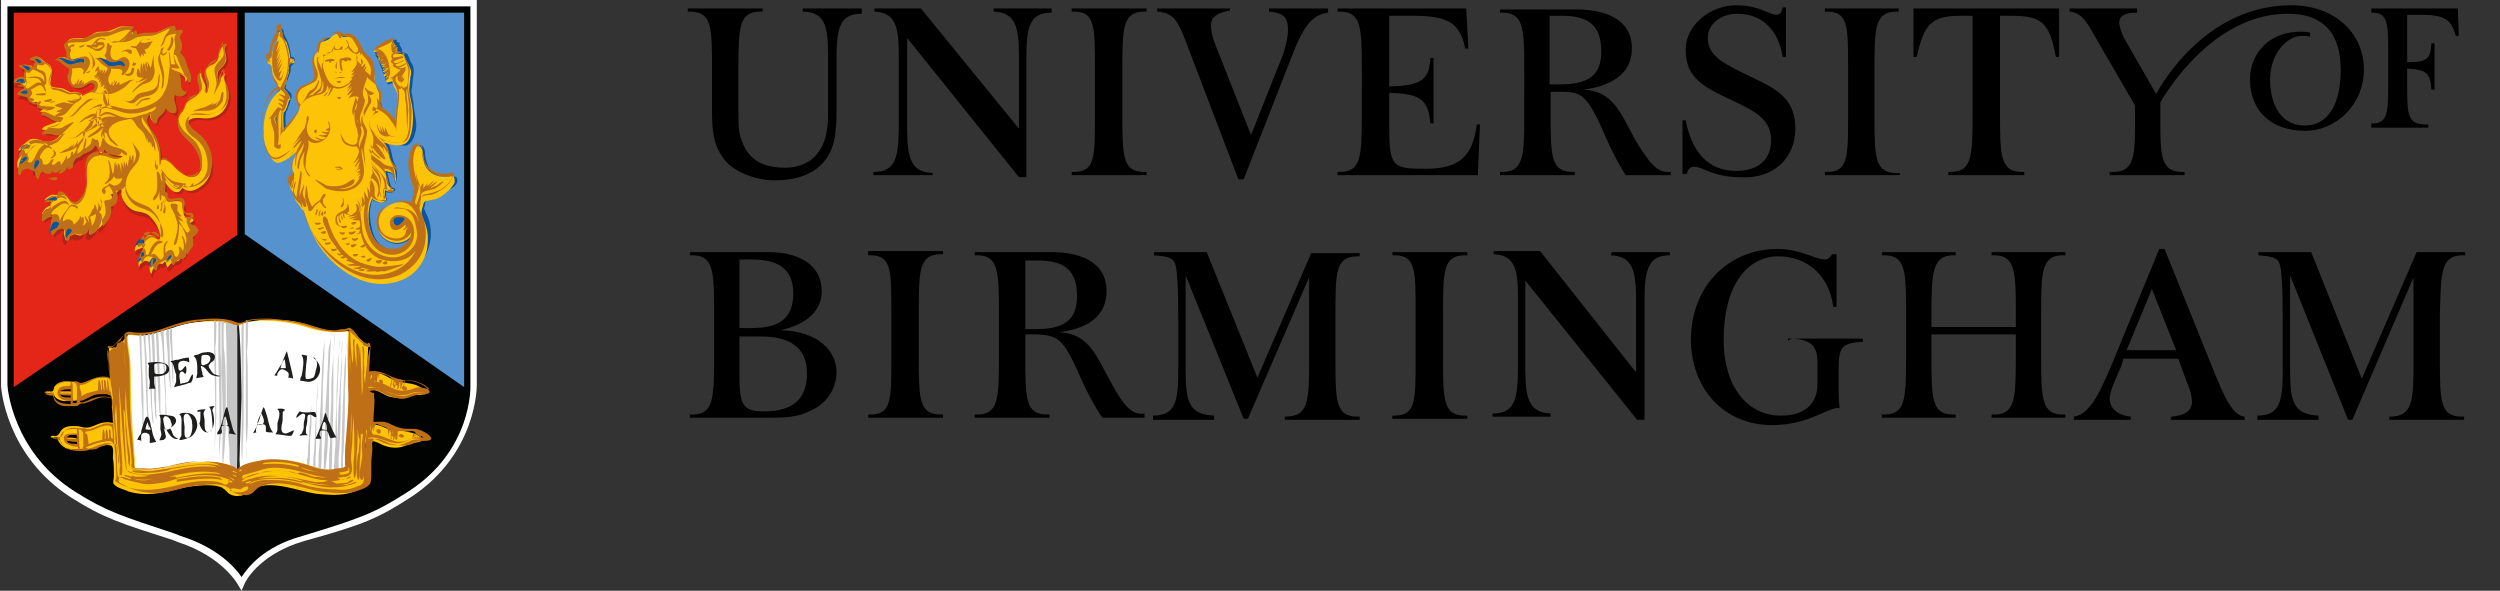 <?xml version="1.0" encoding="utf-8"?>
<svg xmlns="http://www.w3.org/2000/svg" width="237" height="56" viewBox="0 0 237 56">
  <rect x="0" y="0" width="237" height="56" fill="#333333" stroke="none"/>
  <style>.st0{fill:#fff}.st1{fill:#010202}.st2{fill:#e42618}.st3{fill:#5692ce}.st4{fill:#b22417}.st5{fill:#fcc307}.st6{fill:#0655a1}.st7{fill:#bf6f15}.st8{fill:#c7c6c7}.st9{fill:#1e1e1c}</style>
  <path id="wordmarque_1_" class="st0" d="M82.3 24.2h.2c2 0 2 1.4 2 5.3V34c0 3.9 0 5.3-2 5.3h-.2v.3h7.1v-.3h-.2c-2.1 0-2.1-1.5-2.1-5.6v-4c0-4 0-5.6 2.1-5.6h.2v-.3h-7.1v.4zM74 31.3c2.7-.6 3.9-2 3.9-3.7 0-2.4-2-3.7-5.1-3.7h-7.4v.3h.2c2 0 2.1 1.4 2.1 5.3V34c0 3.9-.1 5.3-2.1 5.3h-.2v.3h7.2c1.7 0 3 0 4.3-.7 1.4-.6 2.4-2 2.4-3.6 0-2.1-1.8-3.9-5.3-4zm-3.9-6.7h1.2c2.6 0 3.9 1 3.9 3.2 0 2.4-1.3 3.3-4 3.3-.1 0-.8 0-1.1 0v-6.5zM72.4 39c-2.1 0-2.3-.7-2.3-3.7v-3.4h2.1c2.6 0 4.3 1 4.3 3.5S75.1 39 72.4 39zm33-2.6c-1.4-2.5-2.1-4.8-5-4.9 3.1-.4 4.5-1.8 4.5-3.9 0-3-2.9-3.7-5.2-3.7h-7.3v.3h.2c2 0 2.1 1.4 2.1 5.3V34c0 3.9-.1 5.3-2.1 5.3h-.2v.3h7.1v-.3h-.2c-2.1 0-2.1-1.5-2.1-5.6v-2c.3 0 1 0 1.1 0 1.8.1 2.3.4 3.3 2.3.6 1.1 1.3 3.2 2.9 5.6h4v-.4c-1.2.2-2-.8-3.1-2.8zm-8.2-5.2v-6.5h1.2c2.5 0 3.7.9 3.7 3.4 0 2.3-1.3 3.1-3.9 3.1h-1zm133-19.4h-.2c-1.8 0-1.8-.9-1.8-3.9V6.5c1.8.1 2.2.4 2.3 2h.3V4.1h-.3c-.1 1.5-.4 1.8-2.3 1.8V1.4h1.2c2.1 0 3 .3 3.4 2h.3L233 .8h-8.2v.4h.1c1.4 0 1.5.9 1.5 3.6v3.3c0 2.7-.1 3.6-1.5 3.6h-.1v.4h5.4v-.3zM185.8 1.5h1.2V11c0 3.9-.1 5.3-2.1 5.3h-.2v.3h7.2v-.3h-.2c-2 0-2.1-1.4-2.1-5.3V1.5h1.2c2.9 0 3.5.8 4.1 3.9h.3V.8h-13.8v4.6h.3c.7-3.1 1.4-3.9 4.1-3.9zM88.4 16.4c-2-.1-2.4-1.3-2.4-4.2V3.6l10.6 13.2h.7V5.4c0-3 .4-4.2 2.4-4.2V.8h-5.5v.3c2 .1 2.4 1.3 2.4 4.2v6.9L87.3.8h-4.4v.3c2 .1 2.3 1.4 2.3 4.1v6.9c0 3-.4 4.2-2.4 4.2v.3h5.6v-.2zm91.6 0h-.2c-2.1 0-2.1-1.5-2.1-5.6V6.7c0-4 0-5.6 2.1-5.6h.2V.8h-7v.3h.2c2 0 2 1.4 2 5.3V11c0 3.9 0 5.3-2 5.3h-.2v.3h7.1v-.2zM112.4 3.9l5 13.1h.5l4.5-11.5c1-2.6 1.8-4.1 3.5-4.3V.8h-5.6v.3c1.3.1 1.8.5 1.8 1.7 0 .7-.2 1.8-.8 3.2l-2.7 6.8-3.4-8.6c-.4-1-.4-1.7-.4-1.8 0-.8.6-1.2 1.8-1.4V.8h-6.9v.3c1.6.1 2 1 2.7 2.8zM76.2 1.1c2 .1 2.3 1.3 2.3 4.2v5.1c0 .5 0 1.4-.1 1.9-.3 2.1-1.6 3.6-4 3.6-3 0-3.9-1.6-4.3-3.3-.1-.7-.1-1.4-.1-2V6.4c0-3.9.1-5.3 2.1-5.3h.2V.8h-7.1v.3h.2c2.1 0 2.1 1.5 2.1 5.6v4.1c0 2.3.4 3.4 1.3 4.5 1 1.1 3 1.8 4.6 1.8 4.2 0 5.6-2.3 5.8-4.6.1-.7.1-1.4.1-2v-5c0-3 .4-4.2 2.4-4.2V.8h-5.6v.3zM210 35.5l-4.8-11.9h-.5l-4.4 10.7c-1.1 2.6-2.1 5-3.7 5.2v.3h5.4v-.3c-1.1-.1-2-.7-2-1.7 0-.7.5-1.7 1.1-3.1l.2-.7h5.2l.8 2.2c.4.9.5 1.5.5 2-.1.8-.7 1.2-2 1.3v.3h7v-.3c-1.2-.1-2-2.1-2.8-4zm-8.4-2.3l2.4-5.8 2.3 5.8h-4.7zm-31.4-21c0-3.3-2.4-4-5-5.3-2-1-3.3-1.7-3.3-3.3 0-1.3 1.2-2.3 2.8-2.3 2.3 0 3.9 1.5 4.3 4.1h.3V.7h-.3c-.1.4-.2.7-.6.7-.7 0-1.6-.9-3.8-.9-2.5 0-4.8 1.9-4.8 4.2 0 2.8 1.8 3.6 4.8 5 2.1 1 3.3 1.8 3.3 3.6s-1.2 2.9-3.3 2.9c-2.7 0-4.2-1.8-4.8-4.8h-.3v5.1h.4c.1-.4.3-.7.7-.7.8 0 1.8 1 4.4 1 3.1.2 5.2-1.8 5.2-4.6zm-.3 19.9c1.8.1 2.4.7 2.4 2.3v1.9c0 2.1-1.3 3.1-3.5 3.1-3.1 0-5.4-2.7-5.4-7.2 0-5.1 2.2-7.9 5.2-7.9 2.6 0 4.8 1.7 5.2 4.8h.3v-5h-.4c-.2.3-.4.5-.7.5-.9 0-2.3-1-4.5-1-4.6 0-8.2 3.5-8.2 8.6 0 4.5 3 8.1 7.7 8.1 1.9 0 3.4-.5 4.9-1.2.5-.2 1.1-.5 1.5-.4-.1-.8-.1-1.4-.1-1.8v-1.8c0-2.1.2-2.6 2.3-2.7v-.3h-7.1v.2c.3-.2.4-.2.4-.2zm-68.3-31h.2c2 0 2 1.4 2 5.3V11c0 3.9 0 5.3-2 5.3h-.2v.3h7.1v-.3h-.2c-2.1 0-2.1-1.5-2.1-5.6v-4c0-4 0-5.6 2.1-5.6h.2V.8h-7.1v.3zm131.9 23.1h.2v-.3h-4.6l-5.2 12-4.8-12h-5v.3c1.2.1 1.8.2 2 .8.2.5.3 2.3.3 5.1v5.1c0 2.9-.3 4.2-2.4 4.2v.4h5.8v-.4c-2.3-.1-2.7-1.2-2.7-4.2v-9.1l5.5 13.7h.4l5.8-13.5V34c0 4 0 5.5-2.3 5.5v.3h7.1v-.3h-.2c-2.1 0-2.1-1.5-2.1-5.6v-4c.1-4.2.1-5.7 2.2-5.7zM218.2 3.4c.4 0 .5 0 .8.1v-.4c-.3-.1-.8-.1-.9-.1-3 0-4.8 2.1-4.8 4.5 0 3.1 2.1 4.9 5.2 4.9s5.6-2.6 5.6-5.8c0-3.4-2.7-6.1-6.9-6.1-6.7 0-11 5.2-12.8 8.4l-3.1-5.4c-.2-.5-.4-1.1-.4-1.3 0-.7.5-1 1.7-1V.8h-6.4v.3c1.2.1 1.7 1.1 2.6 2.7l3.6 6.2v2.1c0 3.1-.3 4.2-2.1 4.2h-.3v.3h7.1v-.3h-.2c-1.8 0-2.1-1.1-2.1-4.2V9.7c1.6-2.7 5.9-8.4 12.1-8.4 3.1 0 5 1.6 5 5.3 0 3.6-1.4 5.3-3.4 5.3-2.1 0-3.3-1.7-3.3-4.5.1-2.5 1.7-4 3-4zm-29.4 20.8h.2c2 0 2.1 1.4 2.1 5.3V31h-8v-1.2c0-4 .1-5.6 2.1-5.6h.2v-.3h-7v.3h.2c2 0 2.1 1.4 2.1 5.3V34c0 3.9-.1 5.3-2.1 5.3h-.2v.3h7v-.3h-.2c-2.1 0-2.1-1.5-2.1-5.6v-2h8V34c0 3.9-.1 5.3-2.1 5.3h-.2v.3h7v-.3h-.2c-2 0-2.1-1.4-2.1-5.3v-4.5c0-3.9.1-5.3 2.1-5.3h.2v-.3h-7v.3zm-56.8 0h.2c2 0 2 1.4 2 5.3v4.6c0 3.9 0 5.3-2 5.3h-.2v.3h7.1v-.3h-.2c-2.1 0-2.1-1.5-2.1-5.5v-4.1c0-4.1 0-5.6 2.1-5.6h.2v-.3H132v.3zm23.1-10.8c-1.4-2.5-2.1-4.8-5-4.9 3.1-.4 4.6-1.8 4.6-3.9 0-3-2.9-3.7-5.2-3.7h-7.3v.3h.2c2 0 2.1 1.4 2.1 5.3V11c0 3.9-.1 5.3-2.1 5.3h-.2v.3h7.1v-.3h-.2c-2.1 0-2.1-1.5-2.1-5.6v-2h.9c.1 0 .1 0 .1 0 1.8 0 2.3.4 3.3 2.3.6 1.1 1.3 3.2 2.8 5.6h4.3v-.3h-.1c-1.3.1-2-1-3.2-2.9zm-8.2-5.3V1.5h1.2c2.5 0 3.7.9 3.7 3.4 0 2.3-1.3 3.1-3.9 3.1h-1zm-27.7 27.7l-4.8-11.9h-5v.3c1.2.1 1.8.2 2 .8.2.5.3 2.3.3 5.1v5.1c0 2.9-.3 4.2-2.4 4.2v.4h5.8v-.4c-2.3-.1-2.7-1.2-2.7-4.2v-9.1l5.5 13.6h.4l5.8-13.4V34c0 4 0 5.5-2.3 5.5v.3h7.1v-.3h-.2c-2.1 0-2.1-1.5-2.1-5.6v-4c0-4.1 0-5.6 2.1-5.6h.2V24h-4.6l-5.1 11.8zm33.5-11.6c2 .1 2.4 1.3 2.4 4.2v6.9L146 23.8h-4.4v.3c2 .1 2.3 1.4 2.3 4V35c0 3-.4 4.2-2.4 4.2v.3h5.5v-.3c-2-.1-2.4-1.3-2.4-4.2v-8.4l10.6 13.2h.7V28.4c0-2.9.4-4.2 2.4-4.2v-.3h-5.5l-.1.3c.1 0 0 0 0 0zM135.1 16c-3.1 0-3.4-.2-3.4-4V8.8c2.8.1 3.7.5 3.9 2.9h.3V5.5h-.3c-.1 2.2-1 2.6-3.9 2.7V1.5h2.3c3 0 4.4.5 4.9 3.1h.3L139 .8h-12.2v.3h.2c2 0 2.1 1.4 2.1 5.3V11c0 3.9-.1 5.3-2.1 5.3h-.2v.3h13.3l.2-4.8h-.3c-.4 3.1-1.7 4.2-4.9 4.2z" style="fill: rgb(0, 0, 0);"/>
  <g id="crest_2_">
    <path id="black-background_1_" class="st1" d="M44.6 36.5V.6H.7v35.9s.4 6.4 6.6 10.3c3.1 2 4.6 2.4 10 4.2 4.4 1.4 5.8 4.2 5.8 4.2s1.2-2.9 5.8-4.2c5.5-1.7 6.7-2.2 9.8-4.2 6.2-4 5.9-10.3 5.9-10.3z"/>
    <path id="white-keyline" class="st0" d="M22.9 56l-.3-.5s-1.4-2.7-5.7-4.1l-.5-.2c-5-1.6-6.6-2.1-9.6-4C.5 43.2.1 36.7.1 36.6V0h45.1v36.5c0 .2 0 6.5-6.2 10.6-3.1 2-4.4 2.6-10.2 4.2-4.4 1.3-5.6 4-5.6 4l-.3.7zM.7.6v35.9c0 .1.4 6.3 6.4 10.1 3 1.9 4.4 2.3 9.5 4l.5.2c3.5 1.1 5.2 3 5.8 3.9.6-.9 2.1-2.9 5.8-3.9 5.6-1.7 6.9-2.2 10-4.2 6.1-3.9 5.9-10 5.9-10V.6H.7z"/>
    <path id="red-background_1_" class="st2" d="M1.3 36.7l21.3-14.5v-21H1.3z"/>
    <path id="blue-background_1_" class="st3" d="M44 36.7L23.2 22.2v-21H44z"/>
    <path id="black-divider_1_" class="st1" d="M22.5 1.1h.4v21.7h-.4z"/>
    <path id="lion-red_2_" class="st4" d="M19.3 7.1c-.1.4.1.6.3.8.1.1.4 1.1.3 1.1.3 0-.1-1.7-.1-1.9.1-.8 1.1-.7 1.2-1.4.1-.3 0-.7.2-1 .1-.1.5-.4.5-.3 0 0-.2.2-.2.3-.1.2.1.5.1.7.2.7-.2 1-.6 1.4-.2.2-.2.5-.2.8 0 .1.1.5.2.5s.1-.4.1-.4c.1-.2.3-.5.5-.6-.4.5.1 1.1.2 1.6.2.8 0 1.5-.5 2.1-.5.5-1.2.7-2 .6s-1.6.1-1.3 1c.2.7 1 .9 1.4 1.4.5.6.9 1.5.8 2.3 0 .7-.4 1.4-1 1.8-.5.4-1.2.6-1.7.1-.2.2-.2.5-.7.4-.4-.1-.8-.7-1-1 0 .4.1.9-.1 1.3.5-.1.1.2.3.5.1.2.4.1.6.1.4-.1.9-.1 1 .4.1.3-.1.7.1 1 .2.2.5.1.7.2.4.3-.2.4-.3.5-.2.4.4.7.4 1 0 .2-.4.5-.5.5.1.4.2.7 0 1-.1.1-.1.1-.2.2s-.1.4-.3.5c-.2 0-.1-.7-.2-.1 0 .2 0 .5-.3.6-.2.1-.2 0-.4.1s-.5.7-.7.5c-.1-.1 0-.4-.2-.5-.1.1-.1.2-.2.2-.1.1-.2-.1-.3 0-.1.1-.5.4-.6.5-.1.2-.1.6-.2.4-.2-.2-.1-.9 0-1.1-.3.1-.4-.2-.7 0-.2.1-.4.3-.4.5-.1.1-.1-.8 0-1 .1-.1.1-.2.2-.4.1-.1.1-.2.2-.4-.1 0-.2 0-.4.1-.1 0-.4.2-.4.2-.2-.1.6-1.7.8-1 .2-.3.4-.6.8-.5.2.1.5.5.7.4.2-.1 0-.9-.1-1-.1-.4-.5-.9-.8-1.2-.4-.4-1-.4-1.4-.5-.5-.2-.8-.5-1.1-1-.1-.2-.2-.4-.2-.7 0-.1.1-.4-.1-.4-.1 0-.3.4-.4.4-.2.1-.4.1-.5.1.3.5.2 1.4-.5 1.5.4.7-.2 1.4-.7 1.8 0 0-.1-.6-.2-.7.1.4-.1.8-.4 1.1-.1.1-.4.4-.6.2-.1 0 0-.5-.1-.6-.1.4-.5.7-.8.7-.2 0-.4-.1-.5-.1 0 0-.4.2-.4.2-.2.2-.1.5-.3.3-.2-.2-.2-.6-.2-.9.3-.3.2-.3.2-.3-.2-.1-.2-.1-.4.1-.2.1-.5.3-.5.5-.1-.2-.2-.4-.2-.6 0-.2.1-.4.1-.7.1-.2.2-.5 0-.6-.2.2-.7.1-.8.5-.1-.1-.1-.5-.1-.7.1-.2.3-.5.5-.6.3-.1.3.1.4-.1.1-.1 0-.3.1-.4-.2-.1-.4-.1-.7 0 .1-.2.4-.4.6-.5.2-.1.4 0 .5 0s.3-.1.4-.1c.3 0 .5.1.7.3.2.3.4.7.8.6.5-.1.8-.7.9-1.2.2-1.1-.4-2.3.5-3.1.4-.4 1-.4 1.5-.2.4.1 1.1.4 1.4 0-.7-.1-1.3-.1-1.6-1 0 .2-.3.9-.5.7-.1-.1 0-.4-.1-.5-.1-.3-.3-.4-.4-.4-.2.6-.6.5-1 .8-.2.1-.5.6-.7.4-.2.2-.4.4-.7.6-.2.2-.4.4-.4-.1 0 .1-.2.3-.4.5 0 0-.3.2-.4.1 0-.1.2-.3.1-.5-.1.2-.2.3-.4.4-.1.1-.2.1-.3.1 0-.1 0-.2 0-.2-.2 0-.3.3-.7.2-.1-.1-.3-.2-.4-.2-.2 0-.3.4-.5.5-.2.1-.1.2-.2 0-.1-.1-.1-.4-.1-.6-.3.1-.4-.1-.7-.2-.3-.1-.6.4-.7.6-.2-.5 0-1.1.5-1.4-.3.1-.3-.3-.2-.5-.1 0-.2.2-.3.2s.1-.4.1-.4c.1-.2.3-.2.5-.4s.3-.4.6-.4c1 0 1.5.5 2.1.3.3-.1.6-.2.8-.5.1-.1.7-.7.6-.8.1.1-.9.4-1 .4s-1.3-.1-1.2-.1c-.1-.2.8-.5 1-.6.4-.1.5-.2.7-.5-.2-.1-.4 0-.7-.1-.4-.1-.8-.6-1.2-.5 0-.2.4-.4.6-.4v-.1c-.2 0-1.2-.1-.9-.4-.2-.1-.4 0-.6-.2-.1 0-.2-.1-.3-.1-.1-.1 0-.1 0-.1-.2-.4 0-.2-.3-.2-.2-.1-.3-.2-.5-.2-.1 0-.2.1-.2 0-.1-.1.4-.6.6-.6-.1-.3 0-.2-.2-.4-.2 0-.3-.1-.5-.1-.1 0-.4 0-.4 0 0-.2.4-.5.5-.5.2-.1.4-.1.6 0-.2-.3.1-.5.1-.7 0-.2-.6-.4-.5-.4 0-.2.8-.1 1-.1.2-.1.3.1.4.1-.2 0 .1-.5.1-.5 0-.3-.5-.3-.5-.3-.1-.1.5-.3.6-.3.4 0 .5.3.8.5s.5.3.6.7c0 .3-.1.7-.2 1-.1.9.7.6 1.3.9.2.1.3.2.6.3.2 0 .3 0 .5 0s.7 0 .7.3c.3-.3.9-.3 1.2-.6.2-.2.3-.5 0-.7-.5-.2-.8.3-1.2.4-.7.4-1.4-.4-1.2-1.2.1-.2.2-.5.1-.7-.1 0-.5-.1-.7-.3-.1-.1-.4-.4-.6-.4.5-.4.8-.1 1.2 0 0-.1-.1-.2-.1-.4s.1-.4.1-.5c-.1-.2-.3-.3-.3-.6.2-.7 1.3-.4 1.8-.5.4-.1.5-.3.9-.5s1 0 1.4-.2c.4-.1.8-.4 1.2-.4.1 0 .8-.1.9.1 0 0-.2.4-.2.5-.1.1 0 .3 0 .4.1-.1.3-.5.4-.5 0 0 .1.4.1.4.4-.2.7-.2 1.1-.2.5 0 .8-.1 1.3-.3.2-.1.9-.5 1.1-.4.1.1.1.4.1.5.2-.1.7-.3.8-.1 0 .1-.2.2-.2.2-.1.4-.1.6 0 .7.1.2.2.5.1.8 0 .2-.2.4-.2.5 0 .2.3.5.4.7.1.4.2.7.4 1 .1.2.4.8.2 1-.1.2-.2-.4-.2-.4-.2-.2-.6-.3-.8-.4.4.5 0 1.5.6 1.8l.1-.1c.1.1.1.1-.1.2-.2.2-.7.1-.9 0-.2.4.4 1.5.1 1.8-.3.3-.8-.4-1-.6 0 .7-.6.8-.8 1.4 0 .1.1.2 0 .2s-.2-.1-.3-.2c-.2-.2-.2-.5-.2-.8-.2.2-.5.3-.4.7.1.5.5 1 .7 1.4.5.8.5 1.7.7 2.6.4-.6 1.2.4 1.5.7.5.5 1.4 1.1 2 .6 1-.9.1-2.6-.7-3.3-.5-.5-1-.9-1.1-1.7 0-.4.1-.7.2-1 .1-.1.2-.2.2-.3.1-.2.2-.3.2-.5.4-.5 1.2-.5 1.4-1.1.2-.4-.5-1.5.1-1.9 0 .1 0 0 0 0z"/>
    <path id="lion-yellow_2_" class="st5" d="M19.1 6.9c-.1.3.1.5.2.8.2.4.3.7.2 1.1h.1c.3-.4-.1-1.1-.1-1.5-.1-.7.1-1 .7-1.2.5-.3.5-.6.6-1.1.1-.2.1-.4.3-.6 0 0 .4-.2.4-.2s-.2.2-.2.3c-.1.2.1.5.1.7.2.7-.2 1-.6 1.4-.2.2-.2.5-.2.8 0 .1.1.5.2.5s.1-.4.1-.4c.1-.2.3-.5.5-.6-.4.5.1 1.1.2 1.6.2.8 0 1.5-.5 2.1-.5.5-1.2.7-2 .6s-1.6.1-1.3 1c.2.7 1 .9 1.4 1.4.5.6.9 1.5.8 2.3 0 .7-.4 1.4-1 1.8-.5.4-1.2.6-1.7.1-.2.2-.2.5-.7.4-.4-.1-.8-.7-1-1 0 .4.1.9-.1 1.3.5-.1.1.2.3.5.1.2.4.1.6.1.4-.1.9-.1 1 .4.1.3-.1.7.1 1 .2.2.5.1.7.2.4.3-.2.4-.3.5-.2.4.4.7.4 1 0 .2-.4.5-.5.5.1.4.2.7 0 1-.1.1-.1.1-.2.2s-.1.4-.3.5c-.1 0-.1-.3-.1-.4h-.1c0 .4.1.7-.4.8-.1 0-.1-.1-.2 0s-.4.2-.4.3c-.2.2-.2.4-.3.1-.1-.2 0-.3-.2-.4-.1.1-.1.2-.2.2-.1.1-.2-.1-.3 0-.1.1-.5.4-.6.5-.1.2-.1.6-.2.4-.2-.2-.1-.9 0-1.1-.3.1-.4-.2-.7 0-.2.1-.4.3-.4.5-.1.1-.1-.8 0-1 .1-.1.1-.2.2-.4.1-.1.1-.2.2-.4-.1 0-.2 0-.4.1-.1 0-.4.2-.4.2-.2-.1.6-1.7.8-1 .2-.3.4-.6.8-.5.2.1.5.5.7.4s0-.9-.1-1c-.1-.4-.5-.9-.8-1.2-.4-.4-1-.4-1.4-.5-.5-.2-.8-.5-1.1-1-.1-.2-.2-.4-.2-.7 0-.1.1-.4-.1-.4-.1 0-.3.4-.4.4-.2.1-.4.1-.5.1.3.5.2 1.4-.5 1.5.4.7-.2 1.4-.7 1.8 0 0-.1-.6-.2-.7.1.4-.1.8-.4 1.1.3-.1-.1.2-.2.1-.1 0 0-.5-.1-.6-.1.4-.4.6-.7.7-.2.1-.4-.1-.7-.1 0 0-.4.2-.4.2-.2.2-.1.6-.4.3-.1-.3-.2-.7-.1-1-.1 0-.2-.1-.2-.1-.2-.1-.2-.1-.4.1-.2.1-.5.3-.5.5 0-.2-.1-.4-.2-.6 0-.2.1-.4.1-.7.1-.2.2-.5 0-.6-.2.2-.7.1-.8.5-.2-.1-.1-.4-.1-.6.1-.2.3-.5.5-.6.2-.1.2 0 .3-.2.1-.1 0-.3.1-.4-.2-.1-.4-.1-.7 0 .1-.2.4-.4.6-.5.2-.1.4 0 .5 0 .1 0 .3-.1.4-.1.3 0 .5.1.7.3.2.3.4.7.8.6.5-.1.8-.7.9-1.2.4-1.1-.3-2.3.6-3.1.4-.4 1-.4 1.5-.2.4.1 1.1.4 1.4 0-.7-.1-1.3-.1-1.6-1 0 .2-.3.9-.5.7-.1-.1 0-.4-.1-.5-.1-.2-.2-.3-.4-.4-.2.6-.6.5-1 .8-.2.1-.5.6-.7.4-.2.2-.4.4-.7.5-.2.2-.4.4-.4-.1-.1 0 0 0-.1 0-.1.2-.2.4-.4.5 0 0-.3.2-.4.1 0-.1.2-.3.2-.5-.2.3-.4.4-.7.4-.1 0 0-.2-.1-.1-.1 0-.1.1-.1.2-.1.1-.1.1-.3.1-.1 0-.3-.2-.4-.2-.2 0-.6.5-.5.7-.2-.2-.4-.5-.3-.8-.3.1-.4-.1-.7-.2-.3-.1-.6.4-.7.6-.2-.5 0-1.1.5-1.4-.2.1-.2-.2-.1-.5-.1 0-.2.2-.3.2-.3-.1 1-1.1 1.1-1.1.7-.2 1.2.4 1.9.2.3-.1.6-.2.8-.5.1-.1.7-.8.7-.8s-.8.3-1 .3c-.1 0-1.4-.1-1.3-.1-.1-.3.8-.5 1-.6.4-.1.5-.2.7-.5-.2-.1-.4 0-.7-.1-.4-.1-.8-.6-1.2-.5.1-.2.3-.2.4-.4.2-.2 0-.1-.2-.1-.2-.1-.4-.1-.6-.3-.1 0 .2 0 .1-.1s-.4.1-.4 0c-.2 0-.2-.1-.3-.1-.1-.2-.1-.2-.1-.3-.1-.3 0-.1-.4-.2-.1 0-.2-.1-.3-.1-.1 0-.2 0-.3 0-.1-.2.5-.6.6-.6-.1-.3 0-.3-.2-.4-.1-.1-.2-.2-.4-.2-.1 0-.4 0-.4 0 0-.1.4-.4.4-.4.2-.1.4-.1.6 0-.1-.3.1-.5.1-.7 0-.2-.6-.4-.5-.4 0-.2.8-.1 1-.1.1 0 .2.3.3.2 0-.1.2-.5.2-.5 0-.3-.5-.2-.5-.3-.1-.1.5-.2.6-.2.4 0 .5.3.8.5s.5.2.6.7c.1.4-.1.7-.1 1.1-.2.8.6.5 1.2.7.2.1.4.2.6.3.2.1.4 0 .5 0 .2 0 .7.1.7.4.4-.3.9-.3 1.2-.7.2-.2.3-.5 0-.7-.5-.1-.8.4-1.1.5-.8.4-1.5-.5-1.3-1.2.1-.2.2-.5.1-.7-.1-.1-.5-.2-.6-.3-.2-.2-.4-.4-.7-.4.5-.4.8-.1 1.2 0 0-.1 0-.3 0-.4s.1-.4.1-.5c-.1-.2-.4-.4-.3-.6 0-.7 1.1-.4 1.7-.5.4-.1.5-.3.9-.5s1 0 1.4-.2c.4-.1.8-.4 1.2-.4.1 0 .8-.1.9.1 0 0-.2.4-.2.5-.1.1 0 .3 0 .4 0-.1.3-.5.3-.5s.1.4.1.5c.4-.2.7-.2 1.1-.2.5 0 .8-.1 1.3-.3.2-.1.9-.5 1.1-.4.1.1.1.4.1.5 0-.1.6-.3.7-.1l-.1.1c-.1.2-.2.3-.2.5s.2.5.2.7c0 .2-.1.4-.1.6 0 .1-.1.1-.1.2s.3.4.4.5c.2.4.2.7.4 1 .1.2.4.7.2 1-.2.4-.1-.2-.2-.3-.2-.2-.6-.4-.8-.4.4.5 0 1.5.6 1.8l.1-.1c.1.1.1.1-.1.2-.2.2-.7.1-.9 0-.2.4.4 1.5.1 1.8-.3.3-.8-.4-1-.6-.1.7-.6.8-.8 1.4 0 .1.1.2 0 .2s-.2-.1-.3-.2c-.2-.2-.2-.5-.2-.8-.2.2-.5.3-.4.7.1.5.5 1 .7 1.4.5.8.6 1.7.7 2.6.4-.6 1.2.4 1.5.7.5.5 1.4 1.1 2 .6 1-.9.1-2.5-.7-3.2-.5-.5-1-.8-1.1-1.5-.1-.4 0-.8.2-1.1.1-.1.2-.2.3-.4.1-.1.1-.3.2-.5.3-.6 1.1-.6 1.3-1.2.4-.4-.4-1.5.2-1.8 0 .1 0 0 0 0zm2.2-.1c.1-.1.1-.1 0 0z"/>
    <path id="lion-blue_1_" class="st6" d="M2.9 6.6c.1-.5-.7-.4-1-.4.4.1.9.9 1 .4zm.7 8.5c-.5 0-.4 1-.3 1.2 0-.1.8-1.1.3-1.2zm.3-9.2c.1-.3-.7-.4-.7-.4-.1-.1.5.9.7.4zm-1.3 7.8c-.4 0-.6.2-.7.4.2-.1.8.2.9-.4-.1.1-.2 0-.2 0zm-.1 1.1c-.5-.2-.7.7-.7 1.1.2-.3.4-.4.6-.6.1 0 .4-.3.1-.5zm-.3-6.9c.4 0 .1-.7-.5-.4 0 .1-.3.2-.3.3.1 0 .8.1.8.1zM4.3 19s1.3.2 1.1-.2c.1 0-.3-.5-1.1.2zM2.5 9c.3 0 .4-.4.1-.5-.3-.1-.6.2-.8.3.2 0 .4.2.7.2zm2.3 11c-.4-.7-1.1.8-.8.8.2-.3 1.1-.4.8-.8zm9.8 4.4c-.2 0-.4.3-.4.5-.1.2.1.4.1.5 0-.1.4-.4.4-.5.1-.1.3-.4-.1-.5zm-1-.5c-.5-.1-.5.8-.5 1 .1-.1.3-.3.4-.4.2-.3.3-.6.1-.6-.4-.1.1 0 0 0zm0 .4zm0-1.6c-.4-.4-.7.5-.8.6.1-.1.5-.1.7-.1.2-.1.3-.3.1-.5zm2.2 2.2c.2-.4.7-.4.4-.9-.2.2-.5.3-.4.9zM7.4 5.5c-.4.1-.7.3-1.1.1-.2-.1-.4-.2-.6-.1-.1 0-.2 0-.4.1.2 0 .7.4.8.5.5.3.8 0 1.4-.1.2.1.5.2.5-.1.1-.3-.2-.5-.6-.4zM5.4 21c-.6-.2-.7.9-.7 1.2.2-.4.5-.4.7-.6.3-.2.3-.5 0-.6-.2-.1.4.1 0 0zm1.2.6c-.7-.2-.4 1-.3 1.2 0-.4.2-.4.4-.7.2-.1.2-.4-.1-.5zm4.5-15.8c-.3.1-.6.1-.9-.1-.2 0-.6-.3-.9-.2-.2.1.2.3.4.4.2.2.5.4.8.4.2 0 .4 0 .6 0 .1 0 .2-.1.3 0 .1 0 .2.1.2.1.2 0 .4-.2.2-.4-.2-.4-.5-.2-.7-.2z"/>
    <path id="lion-custard_1_" class="st7" d="M14.7 15.9c.1.2.1-.7.1-.8 0 0-.2.6-.1.8zM4.3 9c.3-.3-.7-.1-.8-.1-.1 0-.1 0-.1.1.1 0 .8.1.9 0zm.6.4c0-.1-.5.1-.6.1-.1 0-.1 0-.1.1.1.1.8.1.7-.2zm10.1 10c0-.1-.2.3-.1.4.2.2.2-.3.1-.4zM4.7 9.7c-.1 0 .4.1.5-.1.2-.1-.5.1-.5.1zm-1.4 6.4l-.7-7.7zm2.1.9c.2-.4-.6-.1-.8-.1-.1 0-.1 0-.1 0 0-.1.7.4.9.1zm-2.1-2c.1 0 0 .1 0 0zm6.2 3.9c0 .1.1.2.1.4 0 .1 0 .3-.1.4 0-.1-.1-.5-.2-.5.1 0 0 .7-.1.8 0-.1-.1-.6-.2-.6s-.1.6-.1.7c0-.1 0-.2 0-.3 0-.2-.2.2-.2.2 0 .1-.3.6-.3.5.1.2 1-.4 1.1-.5.1-.2.2-.5.1-.7.2-.1-.1-.5-.1-.4zm7.3 2.2c.1.4 0 .8-.1 1.2 0 .2-.3.8-.2.9.4.2.5-1.8.5-2 0 0 .3.4.4.4 0 0-.4-.5-.4-.7 0 0 0-.1 0 0 0-.1 0-.1 0-.1.2.1.5.4.3.1-.1-.2-.4-.4-.5-.5 0 0 .3.2.4.1 0 0-.4-.5-.4-.6 0-.1.1-.4 0-.5-.1-.1-.4-.1-.5-.1-.3.1 0 .5.1.7.2.4.3.7.4 1.1zm-1.2-2.2c.1.1.1.1.1.2-.1-.1-.1-.2-.1-.2zm0 .6c0 .2-.2.5-.1.7.2.2.2-.4.2-.4 0-.3-.1-.5-.2-.8-.1-.1 0 .2 0 .2.1 0 .1.2.1.3zm-.4.5c.2.2.2-.7.2-.8 0 0 0 .1 0 0 0-.2-.1 0-.1 0-.1.1 0 .2 0 .4 0 0-.1.3-.1.4zm-.2-.7s0-.1 0 0zm.2-9.6l6.4-1.4c-.1-.4-.4-.7-.4-1.1 0-.1.1-.5.1-.5-.1-.1-.5.4-.5.5-.1.2-.1.4-.1.6-.1-.3-.2-.7-.1-.9.1-.4.5-.5.7-.9.2-.5.1-.7 0-1.1 0-.1-.1-.4 0-.4 0-.1.2-.3.2-.3 0-.2-.4.1-.5.1-.2.2-.2.4-.3.7-.1.5-.1.8-.6 1-.5.3-.8.5-.7 1.2.1.5.4 1.1.1 1.5.1-.7-.1-.8-.4-1.4-.1-.2.1-.7-.2-.4-.6.7.4 1.5-.2 2.1-.2.2-.7.3-.9.5-.1.1-.2.3-.3.5-.1.2-.1.3-.2.4-.5.6-.6 1.4-.2 2.1.4.7 1.2 1.1 1.5 1.8.3.6.5 1.1.3 1.8-.8 2.2-3-1.8-3.7-.8.1-1-.1-2-.7-2.8-.4-.5-.9-1.2-.2-1.7-.1.3.1.6.2.8.3.2.4.1.4-.1s.1-.4.4-.6c.2-.2.4-.4.4-.7.1.3.8.8 1 .4.2-.5-.4-1.1-.1-1.6.2.2.7.2.9 0 .1-.1.2-.2.2-.3-.1-.1-.2.1-.2 0-.5-.2-.2-1.2-.5-1.7.4.1.7.2.8.6 0 .1 0 .2.1.2.2.1.2-.2.2-.2.1-.3-.1-.7-.2-1-.2-.4-.2-.7-.4-1.1-.1-.1-.3-.4-.4-.5 0-.1.1-.2.1-.2.1-.4.1-.7-.1-1.1-.1-.2 0-.3.1-.5.1-.1.2-.2.1-.3-.1-.2-.6 0-.7.1.3-1-.7-.4-1.3-.1-.4.2-.7.2-1.2.2-.4 0-.8 0-1.1.2 0 0 0-.4-.1-.4-.2-.1-.3.3-.4.4 0-.2 0-.4.1-.6.1-.2.2-.2-.1-.2-.3-.1-.8 0-1.1.1-.4.1-.7.4-1 .4-.8.1-1.2 0-1.7.3-.4.2-.6.3-1.1.4-.3 0-.7-.1-1 .1-.3.1-.6.3-.5.7.1.2.1.2.2.4 0 .2-.1.4.1.7-.4-.1-.6-.3-.9-.1-.1 0-.3.2-.4.2.4-.1.8.4 1.1.6.1.1.2.1.3.2.1.2 0 .4-.1.6-.1.7.5 1.5 1.3 1.2.3-.1.5-.3.8-.4.4-.1.6.2.4.5-.3.4-.9.3-1.2.6 0-.4-.8-.2-1-.2-.4 0-.7-.4-1.2-.4-.3-.1-.7 0-.8-.3-.2-.3 0-.8.1-1.1.1-.4 0-.8-.4-1.1-.2 0-.3 0-.3-.1-.1 0-.1-.2-.2-.2-.1-.1-.3-.3-.5-.3-.1 0-.4.2-.5.2-.3.2.4.2.4.4 0 .1-.2.3-.2.5-.1 0-.2-.2-.3-.2-.1 0-.3-.1-.4-.1-.1 0-.5.1-.6.1-.1.2.4.2.5.4.1.2-.1.5 0 .7-.2-.1-1 0-1 .5 0 0 .6.1.7.1.1.1.3.3.3.5-.1.1-.8.3-.6.6l.4.1c.2.1.4 0 .5.2 0 .1.2.4.3.4.2.2.4.2.7.2-.4.4.7.5.9.5-.1.1-.7.2-.6.5 0 0 .5.1.6.2.2.1.4.3.7.4.2.1.4 0 .5.1-.2.4-.6.4-1 .5-.1.1-.8.4-.7.6.1.1.4 0 .5 0 .2 0 .4 0 .6.1.5.1.7 0 1.1-.2-.4.4-.5.8-1 1-.2.1-.4.2-.6.2-.3 0-.5-.2-.8-.2-.7-.1-.7 0-1.2.3-.2.1-.7.4-.8.7 0 .4.1.1.3.1-.1.1-.1.5.1.5-.2.1-.4.3-.4.5-.1.1-.2 1 .1.9.1 0 .1-.3.2-.4.1-.1.2-.2.4-.2.2-.1.4.2.8.2 0 .2.1.8.4.8-.1 0 .1-.5.1-.5.1-.1.1-.2.2-.2.1-.1.1 0 .2.1.3.1.6.2.8-.2.1.4.6.1.7-.1 0 .2-.4.5.2.3.2-.1.4-.4.5-.6 0 .4.2.2.5.1 0-.6.3-.9.4-.9.2-.1.3-.1.4-.2.2-.2.2-.2.5-.3.4-.2.7-.3.8-.7.2.1.3.3.4.5 0 .1-.1.4 0 .4.2.2.5-.4.5-.6.3.7.9.8 1.5.8-.2.4-1.1 0-1.4-.1-.5-.1-1.1-.1-1.5.4-.8.9-.1 2.1-.4 3.1-.1.5-.7 1.4-1.2 1-.4-.2-.4-.7-.8-.8-.2-.1-.5.1-.7.1-.3 0-.5-.1-.8.2-.1.1-.4.3-.3.4 0 0 .5-.1.6 0-.1.2 0 .4-.2.5-.2.1-.3.2-.5.3-.2.2-.4 1-.1 1-.1 0 .5-.4.6-.4.4-.1.2-.1.2.2 0 .4-.2.7-.1 1 0 .1.1.5.2.5s.4-.5.5-.5c.2-.1.5-.2.6 0 .1.1 0 1 .4 1 .1 0 .1-.4.2-.5.2-.1.5-.2.6-.1.6.1 1 .1 1.1-.5.1.2 0 .5.2.5.1.1.5-.2.6-.4.2-.2.4-.6.4-1 .2.4 0 1 .5.3.3-.4.6-1 .4-1.5.7-.1.8-1 .5-1.5.4 0 .7-.2.9-.5-.1.6.2 1.2.6 1.6.5.5 1 .5 1.6.8.5.2.8.7 1.1 1.2.2.3.4 1 .2 1.3-.3-.1-.4-.4-.7-.5-.4-.1-.6.2-.8.4-.2-.5-.7.5-.8.8 0 .1-.1.2 0 .2.1.1.5-.3.7-.3-.1.2-.1.3-.2.5s-.2.2-.2.5c0 .1-.1.8.1.8.1 0 .1-.4.3-.5.1-.1.3-.1.4-.1.1 0 .2.1.4.1-.1.2-.2 1 .1 1.2.2.2.2-.2.2-.3.1-.2.1-.3.3-.4l.4-.2c.1-.1.2.1.3 0 .1-.1.2-.2.3-.1.1.1 0 .3.1.4.2.3.2 0 .4-.2.1-.1.2-.2.3-.2.1-.1.3 0 .4-.1.4-.2.2-.5.2-.8.1.1 0 .4.1.4.1.1.2-.2.3-.3.1-.1.1-.2.1-.2l.1-.1c.2-.3.1-.5.1-.8 0-.2-.1-.1.1-.3.1-.1.1-.1.2-.2s.2-.2.2-.4c0-.1-.2-.3-.3-.4-.5-.1-.5-.3-.5-.4.1-.2.1-.1.1-.2.1-.1.4-.2.2-.5-.1-.2-.4-.1-.6-.1-.5-.2-.1-.7-.2-1.1-.2-.7-1-.1-1.4-.3-.5-.1.1-.6-.5-.6.1-.4.1-.8.1-1.2.4.5 1.2 1.5 1.7.5.5.5 1.5.1 2-.4.6-.5.8-1.3.7-2.1-.1-.8-.4-1.5-1-2.1-.4-.4-1.1-.7-1.2-1.3-.2-1 .8-.9 1.5-.8.7.1 1.4-.2 1.9-.7.4-.4.5-1.1.3-1.8zm-16.8 12c-.2-.1-.7.4-.8.5 0-.2.2-.7.4-.8.2-.1.5 0 .4.3zM9.7 12c-.1 0-.2-.1-.4-.1-.2-.1-.2-.6-.4-.7.1.1-.2.7-.2.8-.3.3-.7.4-.7 1-.3-.2-.1-.7.1-.8.2-.3.5-.5.5-.9.3-.2.5-.5.6-.9 0 .2-.2 1.4.3 1.5-.3 0 0-1.6 0-1.8.1.1.1.2.2.2-.1.1-.1.1-.1.1 0 .2-.1.3-.1.5 0 .3.2.6.2.9.2.2.2.2 0 .2zm.6-2.8c0 .4 0 .9.4 1-.4.1-.7-.1-.8-.4-.2-.4-.1-.7-.1-1.2.1.1.4 1.4.5 1.4-.1.1-.1-.7 0-.8-.1-.5-.2-.5-.4-.8-.1-.1-.1-.1 0-.2.2.3.4.6.4 1zM5.5 5.5c.5-.1.9.3 1.5.3.2-.1.5-.3.8-.2.1-.1.4.2.2.4-.3-.3-1 .1-1.3.1-.5 0-.7-.5-1.2-.6zm-1.6.4c-.2.3-.6-.3-.6-.3 0-.1.7 0 .6.3zm-.8.7c.2 0 .5.2.7.3.4.2.4.5.4.9-.2-.7-1.1-.6-1.7-.4 0-.2-.1-.3 0-.5 0 0 0 0 0-.1.1.1.2.1.3.1.1-.1.3-.3.3-.3zM2 6.2c.2-.1 1 .1.8.4-.2.3-.5-.3-.8-.4zm-.6 1.5c.1-.1.8-.4.9-.1.1.5-.7.1-.9.1zm.5 1.1c.1-.1.7-.4.7-.1 0 .4-.5.1-.7.1zm.7-.4c-.5-.2.2-.6-.2-1 .6 0 1.4-.2 1.5.5-.4-.3-.8.3-1.3.5.1-.1.1-.1 0 0zM5.2 11c-.4-.1-.7-.4-1.1-.4.4-.2.8-.1 1.1-.4.1-.1-.5-.1-.5-.1-.3 0-.7 0-1.1-.1.2-.1.4-.4.2-.4-.1 0-.2.1-.4.2-.1-.1-.3-.1-.4-.2.2 0 .3-.1.2-.2 0-.1-.4-.1-.4-.2.3-.2.3-.5.1-.7.3-.1.7-.5 1-.4.2.1.4.6.4.6.2 0-.1-.5-.1-.6.3-.1.2-.8.1-1.1-.1-.3-.4-.3-.6-.4-.2-.1-.2 0-.2-.2 0-.1 0-.2.1-.3.1.1.7.2.6-.1.5.2.7.6.7 1.1-.2.4-.4.9 0 1.3.2.2.4.1.7.2.3.1.5.2.8.3.2.1.4 0 .7 0 .2 0 .4.2.6.2-.1 0-.2.2-.1.2-.2.1-.4.2-.7.1.1 0 .2 0 0 0s.3.1.4.1c-.1 0-1 .1-.9 0-.1.2.6.3.6.3-.4.1-.7-.1-1-.1 0 0-.8.2-.8.3 0 .1.7.2.7.3-.1.1-.5.2-.5.2-.1.2.4.1.5.1-.3 0-.7.4-.7.4zm-3.3 3.1c.1-.1.7-.6.8-.3.1.3-.7.2-.8.3zm-.1 1.6c0-.1.4-1 .7-.8.3.2-.6.6-.7.8zm.8-.4c.3-.3 0-.4 0-.7 0-.1.3-.4.4-.5.3-.3.9-.8 1.3-.4-.5.1-.8.8-1 1.2-.2.3-.3.7-.7.4zm.7.8c-.1-.2-.1-1 .3-.9.4.1-.3.8-.3.9zM4.4 19c.2-.1.9-.5 1-.2.1.3-.9.1-1 .2zm1 2.6c-.2.1-.4.1-.6.4-.1-.3.2-1.2.6-1 .4.1.1.4 0 .6zm.9 1c-.1-.2-.1-1.1.4-.9.4.2-.4.6-.4.9zm6.7.6c.1-.1.3-.5.5-.5s.2.2.2.4c-.1-.1-.6-.1-.7.1zm.5 1.1c-.2.2-.4.2-.4.5 0-.1.2-1 .4-.9.4.1.1.4 0 .4zm.8 1.1c0-.2-.1-1 .4-.9.5 0-.4.7-.4.9zm1.6-.5c-.1-.5 0-.5.4-.8.2.4-.2.4-.4.8zm5-14.5c-.5.4-1.1.5-1.7.5s-1.2-.2-1.5.4 0 1.2.5 1.6c.6.4 1.1.9 1.3 1.6.4 1.3.2 2.6-1.2 3.1.1-.4-.1-.2-.2 0-.2.2-.5.2-.8.1.1 0 .3-.1.3-.2 0-.2-.1-.1-.2-.1-.3-.1-.6-.1-.9-.2s-.5-.3-.7-.5c-.1-.1-.4-.6-.5-.6-.1.1.6.9.7 1 .3.3.6.5 1 .5-.1.3-.4-.1-.5-.1-.2.1.2.2.4.3-.5.2-1.2-.8-1.3-1.1-.1-.1-.2-.7-.3-.2 0 .2.1.6.1.8-.1-.2-.2-.4-.2-.6 0-.1-.2-.6-.3-.4-.1.1 0 .5 0 .6 0 .2 0 .5 0 .7 0 .2 0 .5-.1.7-.1.2-.3.4-.3.6 0 .3.4-.2.4-.2.1-.2.2-.4.2-.7 0 .1 0 1 .1 1 .1.1.1-.4.1-.5.1 0 .1.1.2.1s.1 0 .1.1c.1.1.1.2.2.3.4.2.8-.1 1.2 0 .4.1.2.5.3.8.1.5.4.6.8.6-.1.4-.6.1-.6.2s.2.1.2.1c0 .1 0 .3 0 .4.1.2.1.3.2.4.1.2.2.1.1.3-.3.7-.5-.3-.7-.2 0 0 .3.6.3.7.1.3.1.6 0 .9 0-.1-.2-1-.4-.8.1 0 .4 1.1.1 1.4 0-.1-.2-.5-.3-.4-.1.1 0 .2 0 .4s-.1.7-.4.5c-.1-.1-.1-.4-.2-.5-.2-.2-.5-.1-.7.2 0-.2-.1-.5 0-.7 0-.1.2-.4.2-.4 0-.2-.3.2-.3.2-.1.2-.1.5-.1.7 0 .2.1.5-.1.7-.2.2-.2.1-.4-.1s-.4-.5-.7-.2c.1-.3.4-.8.6-1 .1-.1.5-.2.5-.2.1-.2-.4-.2-.4-.2-.2.1-.3.2-.4.3-.2.2-.3.4-.4.7-.1.2-.1.5-.4.3.1-.2-.1-.8-.4-.6.1-.4.7-1.1 1.1-1 .2.1.5.2.2-.1-.3-.2-.7 0-1 .2 0-.3-.2-.5.2-.6.3-.1.5.1.7.2.2.1.4.4.6.1.1-.1 0-.7 0-.8 0-.6-.3-1.1-.7-1.5-.4-.5-.8-.5-1.4-.8-1.2-.5-1.5-1.8-.8-2.9.3-.5.8-.8.9-1.4.1-.3 0-.6-.2-.8-.1-.1-.5-.7-.5-.6.1 0 .4 1 .4 1.1 0 .3-.1.7-.3.9.1-.1.1-.8 0-.8s-.1.5-.2.5c0-.1 0-.5-.1-.5 0 0-.2 1-.2 1.1 0-.1-.1-.4-.1-.4-.1 0-.1.5-.1.5 0-.2-.1-.6-.2-.7.1.1 0 .7 0 .8 0-.1-.1-.6-.2-.6 0 0 0 1 0 1.1 0-.1-.1-1-.3-1-.1 0 0 .4 0 .5 0-.1-.3-.7-.3-.7s.1.6.1.7c0-.1-.1-.5-.2-.6.1.2 0 1-.1 1.1-.1-.1-.2-1.4-.5-1.3.1 0 .2.8.2.9 0 .4 0 .7-.2 1-.2.2-.5.5-.1.3.2-.1.6-.4.7-.7.2.4.5.2.8.2-.1.4-.4.7-.8.7-.1 0-.3-.2-.4-.2-.2 0-.1.1-.1.1-.2.2-.8.3-.6.7.2.6.5-.3.2-.2.1-.2.3-.3.5-.4-.1.1.1.2.2.4s.1.4.1.5c-.1.5-.3.4-.7.5-.2.1-.1 0-.1.2s.1.4.1.6c.1.4-.1.8-.4 1.1.1-.2.1-.5-.1-.7-.2-.2-.4-.1-.4.2-.1.4-.1.7-.4 1 0-.1-.1-1-.3-.9-.1 0 .1.6.1.7 0-.1-.4-.7-.4-.7-.2-.1.1.5.1.5 0 .2-.3.4-.4.4.2-.1.2-1 0-.8-.1.1-.1.6-.2.7.1-.1.1-.2.1-.4 0 0 .1-.4-.1-.4 0 0-.1.4-.2.4-.1.2-.2.2-.4.4-.1-.5-.6-.7-1-.3-.2-.2.3-1 .5-1.2.1-.2.2-.3.5-.2.1 0 .4.3.4.1 0-.2-.4-.3-.6-.3-.2.1-.3.2-.4.4-.2.3-.8.9-.7 1.3 0 0-.1-.7-.2-.7-.2-.2-.5-.1-.7.1 0-.4.4-.7.7-.9.5-.4.7-.4 1.1-.1 0 0-.1-.2-.2-.3-.1-.2-.3-.2-.6-.1-.2.1-1 .5-1 .8 0-.2.1-.4-.1-.6.5-.2.8-.8 1.4-.5.1 0 .2.2.2.1.1-.1-.2-.3-.2-.3-.2-.1-.5-.1-.7 0 0-.1.2-.3.1-.4.5-.2.7.2 1 .6.4.5.8.5 1.2-.1.7-.9.4-1.9.4-2.9 0-.6.2-1.2.9-1.4.5-.1 1 .1 1.4.2.2.1 1.1.3 1.1-.2.1.1.4.4.5.3.2-.1-.2-.4-.2-.4-.4-.3-.9-.3-1.3-.5-.2-.1-.4-.2-.5-.4-.1-.1-.1-.3-.2-.3-.2-.1-.1.7-.4.9 0-.3 0-.6-.2-.8 0 .2-.4-.1-.4-.1-.2.1-.1.4-.2.5-.1.2-.4.4-.6.5.1-.1.3-1 .1-1 0 0-.2.8-.2.9-.1.3-.3.4-.6.6.1-.2 0-.4.1-.5.1-.1.1-.2.2-.4.1-.1.4-.5.3-.7 0 0-.5.7-.6.7 0 0 .1-.3.1-.4 0 0-.4.7-.5.7 0-.1.2-.4.1-.4.1 0-.4.5-.4.5.1-.1.2-.2.2-.4 0 .1-.5.5-.6.5 0 0 .1-.2.1-.2.1.1-.8.6-.7.5 0 .1 1-.2 1-.2.2-.1.5-.2.7-.4-.1.4-.1.5-.4.8 0 0 .1-.4-.1-.3-.1.1-.1.3-.1.4-.1.2-.2.2-.4.3.1-.1.1-.6-.1-.1-.1.2-.2.5-.5.7.1-.1.1-.4-.1-.4-.1 0-.4.3-.6.4 0-.1-.1-.2-.1-.2.1-.2.1-.2.1-.2 0-.1.2-.2 0-.2-.3 0-.2.5-.7.5-.4 0-.2-.2-.3-.4 0-.1-.2-.2-.2-.2-.1-.2.2-.6.4-.8.2-.2.3-.2.5-.2 0 0 .3.3.2.1 0-.1-.1-.1-.2-.3-.1 0-.2 0-.2-.1-.1-.1-.1-.1-.2-.1-.4-.2-.8.1-1.2.3-.2.2-.4.6-.7.7.1-.1-.1-.2-.1-.4s.2-.1.4-.1c.2-.1.3-.5 0-.6.7-.6 1.7.2 2.5-.2.5-.2.7-.7 1.1-1 0 0 .7-.7.7-.7-.1-.1-1 .4-1.1.5-.5.2-1-.1-1.5.1.4-.3.9-.2 1.2-.5.1-.1.4-.4.4-.5-.2-.2-.5-.1-.6-.2.9.1 1.1-.7 1.7-1.2.2-.2 1-.4.4-.7 1-.7 1.9-.1 3-.2.5-.1 1-.4 1.4-.7.2-.2.4-.4.5-.5 0 0 .4-.2.4-.1-.1-.1-.7 0-.7.1-.2.1-.5.2-.8.4 0 0 .1-.2 0-.3-.1 0-.2.2-.3.3 0-.1.1-.4.1-.4-.1-.1-.4.5-.4.5 0-.1.1-.6.2-.6s-.2.4-.2.5c-.1-.1 0-.3 0-.3-.1-.1-.2.3-.2.3-.2-.2-.3-.5-.2-.8.1-.3.3-.5.2-.8.4.1 1.1-.1 1.1.3 0 .1-.2.4.1.3 0 0 .4-.4.4-.5.2-.3.3-.8-.1-1.1s-.6.2-1 .2c-.5 0-.6-.5-.5-1 0-.1.1-.3.1-.3 0-.1-.1-.1-.2-.1 0 0-.1-.3-.1-.2-.2-.2-.2.7-.2.7 0 .2-.2.4-.2.5.1.1.2.2.2.3-.3 0-.5-.2-.8-.1-.1 0-.3.1-.4.1.4-.1.5.3.8.5.2.2.5.2.5.5-.1.1-.3.4-.3.5 0-.1.1-.5.1-.5-.2.1-.2.3-.3.4 0-.1.1-.4.1-.4-.1 0-.2.3-.2.4 0 0 .1-.4 0-.4s-.1.3-.1.3l-.1-.4c-.1 0-.2.5-.3.6 0 0-.2.1-.2.1 0 .2.3 0 .4-.1-.1.1-.3.3-.3.3 0 .1.4-.1.4-.2 0 .1-.2.3-.2.3 0 .1.2-.1.2-.1-.1.1-.1.1-.1.2.1 0 .2-.2.2-.2 0 .1-.2.4-.1.4.1.1.2-.2.2-.2 0 .1-.1.4-.1.4.1.1.2-.2.2-.2 0 .1-.2.5-.2.5.2-.1.4-.3.4-.3-.1.3.3.4-.1.7-.3.3-.6.1-.9.1.3-.2.6-.8.2-1.1-.5-.3-.8.2-1.2.3 0 0 .1-.2 0-.3 0 0-.2.3-.2.3l.1-.4c-.2-.1-.4.5-.4.5 0-.1.1-.7.1-.6-.1 0-.3.5-.3.5-.1-.1 0-.3 0-.3s-.2.4-.2.4c-.6-.5 0-1-.2-1.6.3 0 .9-.2 1.1.1.1.1-.1.4 0 .4.1.1.2-.2.3-.3.2-.3.4-.6.3-1-.2-.4-.4-.4-.8-.3-.3.1-.7.5-1 .1-.1-.2-.1-.6-.1-.8 0-.1.1-.2.1-.2.1-.2.3 0 .3-.1.3-.4-.6-.1-.4.1-.2-.1-.2-.4-.2-.4.5-.1.9-.1 1.5-.1s.9-.5 1.5-.5c.3-.1.6 0 .9-.1.3-.1.5-.2.8-.3.2-.1 1.1-.4 1.4-.2-.2-.1-.5.4-.6.5-.1.1-.6.5-.6.5-.1.2.4-.1.4-.1.2-.2.4-.4.5-.6-.2.1-.2.5-.6.7-.2.1-.8-.1-1 .1-.1.1.5 0 .6 0 .3 0 .7 0 1-.1.4-.1.6-.4 1-.4.4-.1.7-.1 1.1-.1.7-.1 1.2-.5 1.8-.7-.1.2-.2.4-.4.6-.1.1-.4 1.1-.5 1.1.2.1.5-.7.5-.8.2-.3.7-.4 1-.4-.3.4-.1.8-.1 1.2 0 .3-.2.5-.1.8.1 0 .2 0 .2.1.1.1.1.2.1.2.1.2.1.3.2.5.1.4.4.8.5 1.2-.3-.4-.8-.4-1.1-.6-.5-.3.2-.1.4-.1.4 0 .1-.2 0-.4-.1-.1-.4-1-.4-1s.2 1 .2 1c-.1 0-.2 0-.4 0 0-.1-.1-1.3-.2-1.2 0 0 .1 1.2.1 1.4-.1.5-.1 1-.2 1.5-.2.9-.6 1.6-1.4 2-.8.4-1.8.7-2.8.5-.5-.1-1-.3-1.4-.3-.1 0-1.2.3-1.1.5-.1-.1.5-.2.5-.2.2-.1.5-.1.7 0 .5.1 1 .3 1.4.4 1.1.2 2-.1 3-.6 0 .5-1 .7-1.4.8-.6.2-1.1.4-1.8.2-.6-.1-1.2-.7-1.8-.4-.2.1-.4.4-.7.5-.1.1-.7.2-.7.2 0 .3 1.1-.3 1.2-.4.5-.3.9-.2 1.4.1-.6-.1-1.2-.1-1.7.4-.2.2-.4.4-.7.7 0 0-.6.4-.6.3 0 .2.9-.4 1-.4.3-.2.6-.5 1-.6-.4.2-.5.6-.8.8-.2.2-.6.4-.8.6-.3.3.4 0 .5-.1.4-.2.6-.4.9-.7-.1.3-.4.7-.1 1-.1-.1.1-.5.1-.7-.1.1 0 .8.2.7-.1 0-.1-.5-.1-.6.1.1.1.1.2.1 0 .1.1.2.1.3.1.2.2.3.2.4.1.1.8.7.8.5 0 0-.5-.5-.6-.6-.2-.2-.3-.5-.3-.8.1-.6.9-.9 1.4-1 .2 0 .4-.1.5-.1.2 0 .2-.1.4.1s.3.5.5.7c.2.2.4.3.5.5.2.2.2.6.3.8 0-.1 0-.2 0-.4.1.2.1.4.2.6 0-.1.1-.2.1-.2.1.2.1.4.1.5 0-.1 0-.2 0-.4.1.2.1.4.2.5 0-.1 0-.2 0-.2.1.1.2.5.2.6.1-.6-.1-1.4-.5-1.8-.3-.4-1-1-.7-1.5.1.4.5.8.7 1.2.2.4.4.8.6 1.2.1.4.3.8.3 1.3 0 .2 0 .4 0 .5 0 .1 0 .5.1.3.2-.3-.1-.7.4-.6.3.1.6.4.8.6.4.5 1.1 1.2 1.8 1 1.5-.4 1-2.5.2-3.3-.5-.5-1.1-.8-1.4-1.6-.1-.4-.1-.8.1-1.1.1-.2.4-.4.5-.7.1-.2.1-.5.4-.7.3-.2.7-.2 1-.5.5-.7-.4-1.4.1-2.2-.2.4.1.7.2 1.1.1.2.2.4.2.6 0 .1-.1.3-.1.4.1.4.4-.2.4-.4.1-.4-.1-.7-.2-1-.1-.4-.1-.7.1-1 .2-.3.5-.4.8-.6.5-.5.2-1.3.7-1.7-.3.4.1.9 0 1.3s-.6.7-.8 1.1c-.2.5.1 1 .1 1.4.1.5-.2.8-.2 1.3.1-.4.5-.8.6-1.3.1-.4-.1-.9.3-1.2-.2.7.2 1.2.2 1.8.2 1 0 1.7-.5 2.1zM9.3 5.5c.6-.1.9.4 1.4.4.3 0 .5-.2.8-.1.2.1.5.4.2.5-.2-.3-1 0-1.2 0-.5-.1-.7-.7-1.2-.8zm3.4.3s-.4.6.1.4c.1-.1.1-.1.1-.2s-.3.1-.2-.2zm-.1.6c-.1 0-.2.4-.2.4-.1.2-.3.2-.5.2s.1.2.2.2c.2 0 .2 0 .4-.1.1 0 .4-.7.1-.7zm2.9-1.8s.1 0 0 0zm-2.4-.2c.1 0 .1-.1 0 0zm8 4.3c-.1 0-.2.5-.2.6-.1.3-.3.6-.5.8.1-.2.2-.4.3-.5 0 .1-.1.2 0 0 .1-.1-.2.1-.2.2-.2 0-.3.1-.5.2.1-.1.2-.2.2-.3 0 .1-.8.5-.9.5-.1 0-1.1.3-1 .4-.1-.1 1-.1 1-.1.4 0 .7 0 1.1-.2.3-.2.5-.4.7-.7 0 0 .2-.9 0-.9zM14.8 15c0 .1 0 0 0 0zm.1.6zM12.5 5c.1-.5-.8-.3-1-.1 0 0 .4-.1.5 0 .1 0 .4.4.5.1zm2.4 10.6c0-.2-.2.4-.1.5.2 0 .2-.4.1-.5 0 0 .1.1 0 0zm-13-6.8l11.4-3.4c.1 0 .1-.3.1-.3.1.1.3.2.2.3.1-.1 0-.3 0-.4.1.1.1.1.2.1s-.1-.4-.1-.4c.5-.1.5-.5.8-.8 0-.1 0 0 0 0s-.4.1-.5.1c-.2.1-.4.1-.7 0 .1-.2.3-.3.5-.3.1 0 .4.1.4.1.1-.1-.3-.1-.4-.1-.2 0-.4.1-.5.2-.2.2-.2.4-.5.5-.1 0-.4-.1-.4 0-.1.1.2.1.2.1.1.1.2 0 .3.1.1.2.4.8.4.8zm-.2-1c.3-.3.3.1 0 0zm.5-.1c.1.1.2.1.4.1-.1.4-.8.6-1 .2.2.2.6 0 .6-.3zm-5.9.2c-.2.1.2.2.3.1.3-.3-.3-.1-.3-.1zm0 0zm.3.1c-.1.1-.1.1 0 0-.2.1.1.4.3.2.1-.3-.3-.2-.3-.2zm-.4 16.8c0 .2 0-.1 0 0zM16 4.8c.1 0 .2-.2.3-.4.1-.2.2-.6.1-.8-.2-.3-.2 0-.2.2 0 .3-.1.6-.3.8-.1.2 0 .2.1.2zM13.5 8c.4-.1.8-.2 1-.6s.2-.8.1-1.1c0-.1-.1-1.1 0-1.1-.1-.1-.2 1.1-.3 1.2-.1 0-.3-.6-.3-.6s0 .6 0 .6c-.1-.2-.1-.8-.2-.4-.1.2.1.5.1.8-.1-.2-.2-.9-.3-.8-.1.1 0 .8 0 1 0-.1-.1-1-.2-1s-.1 1-.1 1.1c0-.1-.1-.6-.2-.6s-.2.5-.1.7c.1.2.4.1.6.2-.2.1-.4.3-.6.4v-.1s-.1 0-.1.1c-.1.1.4-.1.5-.1.2-.1.4-.2.6-.3-.3.3-.6.4-.9.7-.1.1-.7.6-.5.7 0-.2.8-.7.9-.8zM8 4.3c.2-.2-.4.1-.5.1-.1 0 .1.1.1.1.2 0 .3-.1.4-.2zm.5.7s0-.1 0 0c-.2-.2 0 .2 0 0 0 .2.2.3.2.4.1.2.1.4.1.6 0 .2 0 .5-.2.7-.1 0-.5.2-.4.2.2.2.7-.6.8-.7.1-.5-.2-.8-.5-1.2zm5 4.4c-.3.1-.4.5-.7.6-.1 0 .1 0 .2 0 .1-.1.2-.2.3-.3s.2-.2.4-.2c.1 0 .4-.1.5-.1.1-.3-.6 0-.7 0zm.1-5.1s.1 0 0 0zM9.2 4c.1-.2.2-.3.4-.3.1 0 .4.1.4.1 0-.2-.4-.2-.4-.2-.2 0-.4.1-.5.2-.2.2-.3.5-.5.5-.1 0-.4-.1-.4 0 0 .2.3.2.3.2.1.1.1.1.2.1.3.2.5.3.8.2.2-.1.5-.4.4-.6 0-.3-.4-.2-.7-.2zm-.1.1c0 .1-.1.2-.2.1.1-.1 0-.1.2-.1zm-.4.3c.1.1.3.1.5.1.1-.1.1-.2.2-.2s.2 0 .4 0c-.2.3-.9.5-1.1.1zM9 6.8s.4-.1.4-.4c-.1-.3-.4.3-.4.4-.1 0-.1 0 0 0zm-1.6 6c-.2.2-.6.4-.9.2.1 0 .2.1 0 0-.1 0 .2.1.3.1.2 0 .4-.1.5-.1.1-.1.9-.6.7-.7 0 0-.5.4-.6.5zm2.3-8.6l6.1.7s-.2.2-.3.2c-.2 0-.1-.4 0-.5 0 0-.1.1 0 0 .1-.2-.1-.1-.2 0s-.1.4-.1.5c.3.4.7-.1.6-.2zM8.3 11c-.4.2-.5.4-.8.6-.2.1.2-.1.2 0 .1-.1.2-.2.4-.3.2-.1.7-.2.9-.4.1-.3-.6 0-.7.1zm6.9-4.5c.1.4.2.7.2 1.1 0 .1-.1.8-.1.8.3.1.3-1.5.2-1.7-.1-.6-.4-1.1-.3-1.7 0 .1 0 .1 0 0s-.1.2-.1.2c-.1.1-.1.3-.1.4 0 .3.1.6.2.9zm-6.9 4c-.1 0 .2-.1.3-.1.1-.1.2-.2.4-.2.1-.1.7-.1.7-.2.1-.2-.5-.1-.5 0-.4.1-.6.4-.9.5zm4.6-.9c.4-.4.6-.4 1.1-.5.5-.1.9-.4 1-.8.1-.1.2-1.3.1-1.3s-.1 1-.2 1.1c-.2.4-.6.5-1 .6-.5.1-.8.1-1.1.5-.3.4-.6.5-1.1.3.5.2.8.5 1.2.1zm-5.2.6c.2-.2.4-.3.6-.5.2-.1.3-.2.5-.3.1 0 .5 0 .5.1.1-.1-.7-.2-.8-.1-.2 0-.5.3-.7.5-.5.4-.8 1.1-1.5 1.3.1-.1.4-.1.6-.2.4-.3.5-.5.8-.8zm-2.6 4.3c0 .1 0 .2-.1.3 0 .1-.2.1-.2.1 0 .2.2.1.4-.1s.1-.4-.1-.6c-.1-.2 0 .3 0 .3zm0-.3c.1.1 0-.1 0 0zm2.4-2.6s-.1 0 0 0z"/>
    <path id="mermaid-blue_2_" class="st6" d="M43.3 16.9c.1.1.1 0 0 0zm0 0c.1-.3-1.1-.1-1.3-.1-.5-.1-1-.4-1.3-.8-.2-.4-.4-1-.4-1.4 0-.4-.2-1.1-.7-.7-.7.6-.6 1.9-.5 2.7.1.2.1.5.1.8.1.2.2.5.2.7.1.4-.2.9-.3 1.3-1.4-.6-3.2.2-3.3 1.8-.1 1.7 2.1 2.6 3.2 1.3-.4 1.6-2.5 1.5-3.3.3-.4-.6-.5-1.3-.6-2-.1-.7 0-1.2.2-1.9.2.3 1.2.5 1.4 0 .1-.1-.1-.1-.1-.2 0-.2 0-.4 0-.5.2.1.7.1.8-.1.2-.3-.1-.2-.2-.3-.3-.2-.4-1.4-.5-1.4.7-.1.6.5.8 1 .1-.2.2-1 .1-1.2-.1-.3-.1-.5-.1-.5-.4-.7-.3-1.4-.7-2.1.5.1 1.2.2 1.7.2.4-.1.7-.6.8-1 .2-.6.2-1 .1-1.6-.1-.5-.2-1.1-.2-1.5-.1-.3-.1-.6-.2-1 0-.2.1-.5.1-.8 0-.4.2-1 .1-1.4 0-.3-.2-.5-.3-.7-.1-.2-.1-.4-.2-.5-.1-.3-.2-.2-.4-.3-.1 0-.2-.1-.2-.1.2-.2-.4-.7-.2-.8 0-.1-.3-.1-.3-.1.2-.6-1 .1-1.1.2-.2.1-1.2.8-.9.8-.1.1 0 .1.1.1-.2.1 0 .1 0 .1-.1 0-.1 0-.1 0 0 .2.2.2.2.4.1.1.2.3.2.5.1.1.4 1.1.5 1.1-.1.1.2.8.3.8.2 0 .3-.2.5 0 .1.1.3.6.4.7.3.9-.1 2-.2 2.9-.2-.3-.4-.5-.7-.8-.3-.2-.5-.3-.6-.7-.2-.6 0-1.1-.4-1.7-.1-.3-.3-.4-.3-.7-.1-.4.1-.7 0-1.1-.1-.8-.6-1.1-1-1.7-.3-.4-.5-1.1-1-1.4-.4-.2-.6-.1-1-.1-.1-.1-.2-.4-.5-.2-.2.1-.2.1-.4.2s-.3.2-.5.2c-.2.1-.4.2-.5.4-.2.3-.2.5-.3.8-.1.1-.2.2-.2.3-.1.4-.1.3-.1.5 0-.2 0 .2 0 .2 0 .2 0 .4 0 .6 0 .2 0 1.1 0 1.1-.4.4-.7.5-1.1.7-.5.3-.8.8-.6 1.4.1.2.2.4.2.6 0 .2-.2.6-.4.8-.2.5-.7.8-1 1.2 0-.4-.1-.9 0-1.4 0-.1 0-.2 0-.2.1-.1.2-.2.2-.4.1-.2.2-.4.2-.6.1-.2.2-.4.1-.7-.1-.2-.2-.2-.4-.4s-.1-.2-.1-.5c.1-.4.3-.7.4-1.1.1-.2 0-.4.1-.6.1-.2.1-.1.2-.2.2-.2.2-.8-.2-.7-.1-.8-.2-1.3-.6-2-.1-.2-.1-.2-.1-.4 0-.1-.1-.2-.2-.3-.4-.1-.4.5-.4.7s0 .2-.1.5c-.1.2-.2.4-.2.5-.1.3-.1.8-.2 1.1-.1.1-.3 0-.4.2.1.3.3.3.4.4s.1.2.1.4c.1.3.1.6.2.8.1.3.4.6.5.9.1.3 0 .2-.2.4-.1.1-.2.2-.3.4-.3.4-.5.8-.7 1.3-.1.3-.2.5-.2.8-.1.4 0 .8-.1 1.1-.1.2-.2.1-.1.4 0 .3.2.5.3.8.1.5.5 1.7 1.1 1.8.6.1 1.4-.5 1.8-.9-.2.5-.5 1-.4 1.5.1.4.1.4 0 .7-.1.3-.2.5-.2.8 0 .2.1.4.2.6.1.2.2.5.3.8.2.2.4.5.6.7l.1.1c.1 0 .1.1.1.1 0 .1.1.2.1.2.1.2.2.5.2.7.2.6.5 1.2.8 1.7.5.9 1.1 1.7 1.9 2.4 1.8 1.6 4.3 2.5 6.7 1.3 1.8-.9 2.6-3 2.1-4.9-.1-.4-.3-.7-.4-1 0-.1-.1-.1-.1-.2s.1-.4.1-.5c.1-.6.1-.4.6-.5.6-.2 1.1-.4 1.5-.9.3.2 1.2-.5.9-1z"/>
    <path id="mermaid-yellow_2_" class="st5" d="M42.6 16.7c-.4.1-.7.1-1 0-.7-.2-1.2-.6-1.4-1.3-.1-.4 0-1.8-.7-1.5-.3.1-.5.8-.6 1.1-.2.8 0 1.7.2 2.4.1.4.2.5.2 1-.1.4-.2.7-.2 1-1.4-.7-3.4.2-3.3 2 .1 1.6 2.4 2.3 3.3.8-.2 1.7-2.2 2.1-3.3.9-1-1.1-1.1-3.1-.5-4.3.1.2.4.3.7.4.3.1.7-.2.6-.4-.2-.2-.1-.5-.1-.8.2.2.5.2.7.1.3-.2.1-.1-.1-.2-.2-.2-.4-.4-.4-.7-.1-.3-.1-.7-.2-1 .4.1.7.1.8.4.1.1.2.7.2.7.1 0 0-.7 0-.7 0-.4-.1-.6-.3-1-.4-.7-.3-1.4-.8-2.1.5.2 1.3.4 1.8.2.5-.1.7-.7.8-1.1.2-.9.2-2 0-2.9-.1-.4-.2-.8-.2-1.2 0-.4.1-.8.1-1.2.1-.2.1-.6 0-.8-.1-.2-.2-.5-.4-.8-.2-.5-.2-.6-.8-.6 0 0 .1-.1.1-.1s-.2.1-.3.2l.2-.3c-.1-.1-.2.1-.2.1s.2-.2.2-.3c-.1 0-.2 0-.2.1 0 0 .2-.2.2-.3-.1-.1-.3.2-.4.2.1-.1.3-.3.2-.4-.1-.1-.3.2-.3.2.1-.1.2-.2.3-.4-.1.1-.2.1-.3.2.2-.2.3-.2 0-.2.1-.3.1-.4-.2-.2-.2.1-.5.3-.8.4-.2.1-.5.3-.7.5-.2.2-.1.1.2.1-.4.1.1-.1.3 0-.5.4-.2.3.2.1-.1.1-.5.2-.4.3.1.1.4-.1.5-.2-.1 0-.6.3-.4.4.2.1.4-.2.5-.2-.1.1-.7.2-.5.4.1.1.4-.1.4-.1-.1 0-.3.2-.3.3 0 .1.4-.1.5-.2-.4.2-.7.5-.1.2-.4.3-.4.4.1.2-.4.2-.4.4.1.2-.5.3-.4.4.1.2-.1.1-.4.2-.4.3s.4-.1.5-.1c0 0 0 0 0 .1-.1.1-.5.2-.4.4 0 .1.4-.1.5-.1-.4.2-.6.5 0 .2-.2.2-.5.4-.1.2-.1.1-.4.2-.1.3-.1.1.5-.1.5-.1 0 .4.3.7.4 1 .1.2.1.5.1.7 0 .8-.2 1.5-.2 2.3-.2-.4-.5-.8-1-1-.3-.2-.5-.4-.5-.8-.1-.5.1-1-.2-1.4-.2-.5-.3-.7-.3-1.2s0-1-.3-1.4c-.2-.3-.5-.5-.8-.9-.3-.5-.6-1.4-1.2-1.5-.2-.1-.4 0-.6 0s-.2-.1-.4-.2c-.4-.2-.7.1-1 .4-.3.2-.6.2-.8.4-.3.3-.2.6-.4 1 0-.1-.2 0-.2.2-.1.2-.1.4-.1.5 0 .5.2.8.2 1.2.1.7-.7.9-1.1 1.2-.4.2-.7.5-.7 1 0 .4.3.7.3 1 0 .4-.5 1-.7 1.3-.2.3-.6.6-.8 1 0-.6-.1-1.3 0-1.9.2.1.5-1.1.5-1.1.4 0-.2-.8-.3-.9-.2-.2-.2-.2-.1-.5.1-.2.2-.4.2-.7.1-.2.2-.5.2-.8 0-.1 0-.2 0-.4.1-.2 0-.1.1-.2.3 0 .5 0 .4-.2 0-.2-.2-.3-.4-.2 0-.4-.1-.8-.2-1.2-.1-.2-.1-.4-.2-.5-.1-.1-.3-.3-.3-.4-.1-.2.1-1-.4-.4-.1.1-.1.3-.1.5s-.1.3-.2.5-.2.5-.3.9c0 .1 0 .4-.1.5 0 0-.2 0-.2.1-.1.1-.2.2-.1.4.1.1.2.1.3.2.1.2.1.8.2 1 .1.4.3.7.5 1 .1.2.2.3.1.4-.1.1-.3.2-.4.4-.4.4-.6.9-.8 1.4-.4 1.1-.5 2.9.1 4 .3.5.5 1.2 1.2 1 .5-.2 1.1-.6 1.5-1-.1.5-.4.8-.4 1.3 0 .2 0 .4.1.6.1.2.1.2-.1.5s-.3.7-.2 1c.1.2.2.3.3.5s.1.4.2.7c.1.2.4.4.5.7.1.1.1.2.2.2.1.1.2.3.2.4.3.9.6 1.7 1.1 2.6 1.6 2.7 5 5 8.2 3.6 1.2-.5 2.1-1.7 2.3-3 .1-.7.1-1.3-.1-2-.1-.4-.3-.7-.4-1.1-.1-.2 0-.6.1-.9.1-.5.2-.4.6-.5.4-.1.7-.1 1-.3.5-.3 1.1-.8 1.4-1.4 0-.6-.1-.7-.5-.6zm-5.3 4.4c-.2-.6.6-.7 1-.5l.1.1c-.1.3-.8 1.2-1.1.4zm-11-9.1c-.1-.3-.2-.5-.2-.8 0 0 0 .1 0 0s.2-.2.2-.3c0 .4 0 .7 0 1.1z"/>
    <path id="mermaid-custard_2_" class="st7" d="M27.9 16.8c-.1.3-.4.7-.2 1.1 0 0 .2-.7.2-1.1zM26 11.2c0 .3.2.5.2.8 0-.4 0-.7 0-1.1 0 .1-.2.2-.2.3zm7.8-1c.1-.4.1-.7-.1-1-.1.7-.5 1.2-.2 1.8 0-.3.2-.6.3-.8zm1.3 3.5c.1.3.2.6.4.8.1.1.6.5.6.5-.1.2-1-.7-1.1-.9 0 .6.7.9 1.1 1.2.2.2.3.3.6.4.4.1.7.1.9.5.1-.4-.4-.7-.5-1-.2-.4-.2-.8-.3-1.1-.3-.8-1.1-1.1-1.5-1.7.2.4.5.7.9 1.1.2.1.3.3.4.5.1.1.2.6.1.5-.1-.1-.2-.5-.4-.6.1.1.1.8.2.8-.1-.1-.1-.5-.3-.7-.2-.2-.4-.3-.6-.4.1.1 1.1 1.4.9 1.5-.3.1-1.3-1.3-1.4-1.4zm-1.3-4.9zm1 2.8c0-.1 0-.1 0 0 0-.1 0 0 0 0zm2.5 9.5c.2.7 1-.1 1.1-.4-.4-.2-1.3-.2-1.1.4zm2.1-5c0 .5.3 1.2.5 1.7 0-.1.1-.4.2-.4s0 .5 0 .5c.1-.2.5-.5.5-.7-.1.2-.1.4-.2.5.1-.1.7-.5.7-.6.1.1-.4.5-.5.6.1 0 .8-.5.8-.5.1.1-.7.7-.7.7.2-.1.4-.2.7-.3.1-.1.5-.4.6-.4.2 0-.7.7-.8.7-.3.1-1.1.2-1.2.4-.1.1-.1.5-.1.6-.1.2-.2.5-.1.7.1-.3.1-1 .3-1.1.1-.1.4-.1.4-.1.2-.1.5-.1.7-.2.7-.2 1.5-.8 1.7-1.5-.8.2-2-.1-2.5-.9-.2-.4-.4-.9-.4-1.3 0-.2.1-.7-.1-.8-.2-.2-.4.2-.5.4-.4.9-.2 2.1.1 3 .1.2.2.4.2.7 0 .1-.1.3-.1.4-.1.2-.1.5-.2.7-.1.4-.1.3.1.5.1-.5.5-1.1.3-1.7-.3-.4-.4-1.1-.4-1.6zm-1.9-10c.1.5 1-.2 1-.1.1.1-.6.4-.7.4.2.2.6-.1.7 0 0 .1-.1.1-.1.1.2.1-.4.8-.4.9.4-.4.2 0 .1.2.1-.2.3-.3.2 0-.2.2-.4.4-.3.1-.2.2-.4-.3-.3-.5-.2.1-.2.1-.2.4 0 .1.2.4.2.4l.3.3c0 .1 0 .2-.2.1.1.7 0 1.4-.1 2 0 .1-.2 2-.1 2 .1-.1-.8-1.4-1-1.5-.4-.4-.8-.5-1.2-.8-.1.1-.1.2-.1.4.1 0 .6 0 .6.1 0 0-.3.2-.4.2-.2.2-.3.3-.4.5-.2.5 0 .9.4 1.3.3.4.7.6 1.2.8.4.1 1.1.2 1.4.1.8-.4.7-1.9.7-2.7 0-.8-.1-1.5-.2-2.4-.2.2.1 1.6.1 2 0 .2-.1 2-.1 2s-.1-2.3-.1-2.5c0-.2-.1-.4-.1-.6 0-.2 0-.5-.1-.7 0 0-.5-.5-.3-.5.1.1.1.2.3.2.2 0 .2-.1.3-.2.1-.3.1-.8.1-1.2.1-.4-.1-.6-.2-1-.1-.1-.1-.3-.2-.5.1-.4.1-.3-.1-.4-.1 0-.8 0-.9.2-.2.4.3.2.4.2s.7-.2.5.1c-.1 0-.4.1-.4.1-.2.1-.4.2-.5.2.1.5 1-.2 1-.1s-.7.4-.8.4zm-.4-1.7c-.1-.1.1-.4.1-.5-.4.3-.9.5-1.4.7 1 .4 1.1 1.5 1.2 2.4-.1.1-.2.4-.2.5.5-.2.8-.5 1.2-.9-.2 0-.4-.1-.5-.2-.1 0-.2-.1-.2-.1-.1-.1-.1-.1 0-.2-.2-.2-.4-.2-.1-.5-.1-.1-.2-.4.1-.6-.2 0-.2-.4-.2-.6 0 0 0 .3 0 0zm-9.9 2.5c.1-.5.1-1 .1-1.5-.1-.5-.2-1.1-.4-1.5-.1-.2-.3-.4-.4-.5 0-.1.1-.6-.1-.5-.1.1.1.4 0 .5-.1.2-.3.4-.4.6-.2.5-.3 1-.4 1.5-.1.5 0 1.1.2 1.6.1.3.4 1.2.8 1.2.1-.3.5-.9.6-1.4zm-1.6-1.3c-.3.1-.3.2 0 .3 0-.1 0-.3 0-.3zm1.9.3c.3 0 .4-.3 0-.3 0 .1 0 .2 0 .3zm-.8 4.6c-.1 0-.1-.1-.1-.1-.3.4-.2 1.1-.2 1.6 0 .2.1 1.6-.1 1.7.4.1.3-.2.3-.5s0-.7 0-1c.1-.4 0-1.1.1-1.7zm.6-1.1c0 .1-.3 1.2-.5 1.1-.1.6 0 1.3 0 1.9.2-.4.5-.7.8-1 .2-.3.7-.9.7-1.3 0-.3-.3-.6-.3-1 .1-.5.3-.8.7-1 .5-.1 1.2-.4 1.1-1.1-.1-.4-.2-.8-.2-1.2 0-.2.1-.4.1-.5.1-.2.3-.4.3-.5.1-.4.1-.7.4-1 .2-.2.5-.2.8-.4s.5-.5 1-.4c.2.1.2.2.4.2s.4-.1.6 0c.7.2 1 1.1 1.2 1.5.2.4.5.5.8.9.3.4.3.9.3 1.4-.1.6.1.8.3 1.2.2.5.1 1 .2 1.4.1.4.2.6.5.8.4.2.7.6 1 1 0-.8.2-1.5.2-2.3 0-.2 0-.5-.1-.7-.1-.3-.4-.6-.4-1-.1 0-.7.2-.5.1-.3-.1.1-.2.1-.3-.5.1-.2-.1.1-.2-.6.2-.4 0 0-.2-.1 0-.5.2-.5.1s.4-.3.4-.4c0 0 0 0 0-.1-.1.1-.5.2-.5.1s.3-.2.4-.3c-.4.2-.5.2-.1-.2-.5.2-.4.1-.1-.2-.5.5-.5.4-.1.1-.6.3-.3-.1.1-.2-.1.1-.5.3-.5.2-.1-.1.3-.2.4-.3-.1 0-.4.2-.4.1-.2-.2.4-.4.5-.4-.1-.1-.4.2-.5.2-.4-.2.1-.5.2-.5-.1.1-.5.3-.5.2-.1-.1.4-.3.4-.3-.4.2-.7.2-.2-.1-.2-.1-.7.2-.2-.1-.2-.1-.4.1-.2-.1s.5-.4.7-.5c.2-.2.5-.3.8-.4.4-.2.3-.1.2.2.3-.1.2-.1 0 .2.1-.1.1-.1.2-.2 0 .1-.2.3-.3.4 0 0 .3-.2.3-.2.1.1-.2.4-.2.4s.3-.2.4-.2c.1.1-.2.2-.2.3.1-.1.1-.1.2-.1.1.1-.2.2-.2.3 0 0 .2-.2.2-.1.1.1-.2.3-.2.3.1 0 .3-.2.3-.2.1.1 0 .1-.1.1.5-.1.5.1.8.6.1.2.3.5.4.8.1.2 0 .6 0 .8-.1.4-.1.9-.1 1.2 0 .4.1.8.2 1.2.2.9.1 2 0 2.9-.1.5-.2 1-.8 1.1-.5.1-1.3-.1-1.8-.2.5.7.5 1.4.8 2.1.2.4.2.6.3 1 0 .1.1.7 0 .7 0 0-.1-.5-.2-.7-.2-.4-.5-.4-.8-.4.2.3.2.7.2 1 .1.4.2.5.4.7.1.1.3 0 .1.2-.2.2-.6.1-.7-.1-.1.3-.2.6.1.8.1.1 0 .4-.5.4-.3 0-.7-.2-.8-.4-.6 1.2-.4 3.3.5 4.3 1.1 1.2 3.1.8 3.3-.9-.8 1.5-3.1.8-3.3-.8-.1-1.7 1.8-2.6 3.3-2 .1-.4.2-.7.2-1 .1-.4-.1-.6-.2-1-.2-.7-.4-1.6-.2-2.4.1-.4.2-1.1.7-1.2.6-.2.5 1.2.7 1.5.2.7.7 1.1 1.4 1.3.4.1.7.1 1 0 .4-.1.5 0 .3.4-.2.6-.8 1.1-1.4 1.4-.3.2-.7.3-1 .3-.4.1-.5 0-.6.5-.1.3-.2.7-.1.9.1.4.4.7.4 1.1.2.7.2 1.3.1 2-.2 1.3-1.1 2.4-2.3 3-3.2 1.5-6.6-.8-8.2-3.6-.5-.8-.8-1.7-1.1-2.6 0-.1-.2-.3-.2-.4-.1-.1-.1-.2-.2-.2-.2-.2-.4-.4-.5-.7-.1-.2-.1-.4-.2-.7-.1-.2-.2-.3-.3-.5-.1-.4.1-.7.2-1s.1-.3.1-.5c-.1-.2-.1-.4-.1-.6.1-.5.4-.8.4-1.3-.4.4-1 .8-1.5 1-.7.2-1-.4-1.2-1-.6-1.1-.4-2.9-.1-4 .2-.5.4-1 .8-1.4.1-.1.4-.2.4-.4.1-.1 0-.2-.1-.4-.2-.3-.4-.6-.5-1-.1-.2-.1-.8-.2-1-.1-.1-.2-.1-.3-.2-.1-.1 0-.2.1-.4.1-.1.2 0 .2-.1.1-.1.1-.4.1-.5.1-.4.2-.7.4-1.1.2-.2.2-.3.2-.5s0-.3.1-.5c.4-.5.3.2.4.4.1.7.3.9.3 1 .1.2.1.4.2.5.1.4.2.8.2 1.2.2-.1.4 0 .4.2.1.2-.2.2-.3.4-.1.1-.1 0-.1.2-.1.1 0 .2 0 .4-.1.2-.1.5-.2.8 0 .2-.2.4-.2.6-.1.3-.1.4.1.5 0 0 .7.8.2.8zM34 5.9c.4.5.2-.2.2-.3.1-.1.2.2.2.2.1.3-.3.3-.1.5 0 .1.3-.3.3-.3.1.1-.2.5-.2.5.1-.1.2-.4.2-.4.1.1-.2.4-.1.5 0 0 .1-.3.2-.3.1.1-.1.3-.1.4.1.2.2-.1.2-.1.1.1-.1.1-.1.2.1.1.3.2.4.4.1-.4.1-.8-.1-1.1-.2-.5-.5-.7-.8-1.1 0 0 .1.3 0 .3.1 0-.5-1.2-.6-1.3-.1-.2-.2-.4-.5-.5-.3-.2-.5-.1-.8-.1.1.1.1.3-.1.2-.1-.1-.1-.2-.2-.4-.4-.2-.6.1-.9.3-.1.2-.4.2-.7.5 0 .1-.2 1-.2 1-.1 0-.1-.2-.1-.2-.4.4-.4 1-.2 1.5s.4.9 0 1.4c-.4.3-.9.4-1.3.7-.4.3-.6 1.1-.1 1.5.2-.2.4-.5.5-.7.1-.2.2-.4.4-.6.2-.1.4-.2.5-.4.1-.1.3-.6.3-.6.2 0-.2.8-.2.8-.2.3-.5.4-.7.7.4-.2 1-.2 1.2-.4.2-.2.2-.8.1-1.1 0 .3-.1.7-.2 1-.1.1-.6.5-.7.3 0 0 .5-.4.6-.5.2-.3.2-.7.1-1-.1-.4-.2-.7-.3-1 0-.1-.2-1.1.1-1 0 0-.1.4 0 .5.1.2.2.4.3.7 0-.1 0-.3 0-.5 0 .1.1-.2.1-.1.1-.2.1-.3.1-.5 0-.1-.1-.3-.1-.3.1-.1.2.1.4 0 .1-.1-.1-.2 0-.2 0 0 .5-.1.5-.1.1-.1.2-.7.2-.7s0 .4.1.4c.1.1.2.1.4 0 .1-.1.1-.2.2-.2.2 0 0 .3 0 .3.2.1.4-.1.5-.2.1-.1.1-.2.1-.3 0-.1-.1-.1-.1-.2-.2-.3-.1-.3.1 0 .1.1 0 .2.1.4s.4.4.4.5c.1.1.3.1.4 0 .1-.1 0-.5 0-.5.1-.1.2.4.2.4 0 .2-.1.2-.2.3-.1 0-.1.1-.1.1 0 .1 0 .2.1.2-.1.3 0 .4.1.5 0 0-.1 0 0 0zM38.3 22c.1-.1.4-.3.3-.5 0 .1-.3.4-.4.3l.2-.2c.1-.1.1-.2 0-.3-.4.5-1.2.8-1.4.1-.2-.6.3-1.1.9-1 1.5.1 1.7 2.1.9 3-.8 1-2.4 1-3.3 0-.9-1-1.2-2.7-.9-4-.1.1-.1.1-.2.1 0 .1-.1.2-.2.4s0 .5 0 .7c.1.5.1 1 .2 1.5.4 1.4 1.5 2.3 2.9 2.3.7 0 1.2-.3 1.7-.8s.6-1.1.5-1.8c-.1-.5-.2-1.1-.5-1.5-.2-.2-.5-.5-.8-.5-.1 0-.8-.1-.8 0-.1-.3 1.2 0 1.4.1.4.2.7.5.8.9.5 1.1.4 2.5-.5 3.3-.8.8-2.2.8-3.2.4-1-.5-1.5-1.4-1.7-2.4-.1 0-.4.2-.4.1l.2-.1c.1-.1.1-.2.1-.4-.1.1-.4.1-.4 0 0 0 .3-.1.4-.2.1-.1 0-.4 0-.6-.1 0-.6 0-.7-.1 0 0 .5-.2.6-.2-.1 0-.9.2-.9.1 0 0 .8-.3.9-.3-.1 0-1 .2-1 .1 0 0 .5-.2.6-.2-.1 0-.9.1-1-.1 0 .1.1.5.1.5-.2 0-.2-.4-.2-.5-.4.1.1.5 0 .6-.1.2-.2-.4-.2-.5-.1.1-.2.2-.1.4 0 .1.2.4.1.4-.2.1-.2-.5-.2-.7-.2.2-.2.4-.1.7 0 .1.2.4.3.4 0 .1-.3-.2-.4-.2-.1-.2-.1-.3-.1-.5 0-.5.3-.6.7-.8.2-.1.3-.2.4-.4.1-.1-.1-.3.1-.2.1.1.1.5.1.6-.1.1-.2.2-.2.4.6-.1 1-.2.9-.8 0-.1-.2-.4.1-.2.2.2.2.7 0 .8.5-.2-.1-1.4-.1-1.4s.3.5.3.5c.1.2.1.5 0 .8.2-.1.2-.4.2-.5 0-.1-.2-.8-.2-.8s.1.2.1.3c.1.2.1.3.2.4-.1-.3-.1-.6-.1-.9 0 .1.2.2.2.4.1.2.1.4.1.5 0-.2-.1-1.4-.1-1.4s.3.6.4.7c.1.2.1.4 0 .6.1-.2-.1-1.7-.1-1.7l.2.4c.1.2.1.5.1.7 0-.1 0-1.5-.1-1.5.1-.1.3.7.3.8 0-.2-.2-.8-.2-.9.1-.4.4.5.4.6.1.3-.1.6.1.9.2.3.7.5 1 .3-.4 0-.2-.7-.2-.9.1-.4.1-.8-.1-1.2-.1-.4-.4-.6-.6-.8-.1-.1-.6-.7-.4-.7-.2 0 .5.7.5.7.2.2.5.5.7.8.2.4.1.7.2 1 .1.2 0 .2.2.3.2.1.4 0 .5-.1-.7-.1-.5-1.1-.8-1.5-.4-.7-1-1-1.4-1.5 0 .5.1 1.1.4 1.5.3.4.4.8.4 1.2 0 .2 0 .6-.1.8-.2.3-.1-.1-.1-.2.1-.2.1-.5 0-.8-.1-.4-.3-.5-.5-.7-.3.2-.1-.2 0-.4.1-.4-.1-.8-.1-1.2-.1-.7.2-1.4.2-2.1 0-.4-.2-.7-.3-1-.2-.5-.1-.8.2-1.2.2-.4.5-.7.5-1.1 0-.1-.1-.7-.1-.7-.1 0 .5.7.5.7-.1-.6.1-1.1-.3-1.6-.3-.4-.8-.6-1.1-1-.1.5-.4 1-.4 1.5 0 .3.1.5.2.7 0 .2-.1.5-.2.8-.2.5-.4.8-.2 1.4 0 .1.2.4 0 .3s-.2-.5-.4-.7c.1.2.1.4.2.7.1.2.3.5.2.8-.1.2-.1.4-.2.1-.1-.2-.1-.5-.2-.8-.2-.5-.2-1-.2-1.4 0-.5.3-1 .4-1.5-.6-.2-1 .2-1 .1 0 .1.5-.7.5-.7-.1.1-.5.5-.6.4 0 0 .5-.7.5-.8-.1.1-.5.5-.5.5s.4-.7.5-.7c-.1.1-.5.5-.5.4 0 0 .4-.5.4-.6-.4.4-1.1.8-1.7.5 0 .1-.5 1-.6.8.1.1.4-.8.4-.8s0 0-.1 0c0 .1-.5 1-.6.8 0 0 .3-.4.4-.4.1-.2.1-.4-.1-.6 0 .6-.3.8-.9.9-.5.1-1 .3-1.4.7-.4.4-.5 1-.8 1.5-.3.5-.7.9-1.1 1.3-.2.2-.2.4-.2.7 0 .2 0 .4 0 .5 0 .2.1.4-.2.4-.1 0-.3-.1-.4-.2 0-.3 0-1 0-1.3-.1-.5-.4-1-.3-1.4 0 0-.1.1-.2.1 0 0 .7-1 .8-1.1.2-.1.3.1.4.1.3-.2-.4-.4-.3-.5.1-.1.4.1.4.2.2-.4-.4-.4-.4-.6 0-.1.5.1.5.1.1-.3-.3-.4-.4-.5-.2-.2.5.1.5.1.1-.2-.3-.6-.5-.6-.4-.1-.7.3-.9.6-.4.5-.7 1.4-.8 2-.1.7 0 1.6.2 2.3.1.6.5 1.8 1.2 1.7.7-.1 1.4-.9 1.8-1.4.5-.6.8-1.2 1-2 .1-.2 0-.8.2-.7.2.2-.1.7-.1 1-.1.8.5 1.5 1.3 1.3-.1 0-.6-.2-.5-.3 0 0 .5.2.5.2.2 0 .4 0 .5-.2-.1 0-.7-.1-.7-.2 0 0 .7.1.8-.1-.1 0-.5-.1-.5-.2.1-.1.5.2.7-.1 0 0-.3 0-.3-.1s.2-.1.2-.1c.1-.1.1-.1.1-.2s-.1-.5-.1-.5c.2 0 .2.6.2.7 0 .3-.2.7-.4.9-.4.4-1.1.7-1.7.2.2.6-.2 1.3-.2 1.9 0 .3-.1.6 0 .8 0 .1.4.7.4.7-.2.2-.6-.9-.6-1-.1-.5 0-1 .1-1.4-.1.2-.3.5-.4.8-.1.1-.1.9-.2.9-.3.1.1-1.3.2-1.4.2-.4.3-.7.3-1.1-.1.4-.4.7-.6 1.1-.1.1-.2 1.3-.1 1.2-.2.1-.1-1.3 0-1.4.1-.4.4-.7.5-1.1-.2.2-.4.4-.5.5-.2.2-.2.3-.3.5-.2.5-.4 1-.2 1.5 0-.1.1-.5.1-.5.2 0-.4 1.7-.4 1.9.1-.4.3-.6.5-.9.1.4.1.6 0 .9-.1.3-.3.9 0 1.2-.1-.1.1-1.2.2-1.2s-.1.7-.1.7c-.1.3 0 .5.2.8 0-.2.4-2.5.4-2.5.3 0-.2 2.2-.1 2.4 0-.1.4-1.1.4-1.1.1 0-.1.7-.1.8 0 .2.1.4.2.6 0-.1.1-1.3.1-1.3.1 0 .2.9.2 1 .1.4.2.7.4 1 .2-.3.4-.4.7-.6.1-.1.3-.6.4-.6.4-.1 0 .4-.1.5 0 .2 0 .3.1.5.1.1.3.3.2.3-.1.2-.5-.5-.6-.6-.1.2-.4.3-.5.5-.1.1-.2.5-.5.4-.1 0-.1-.5-.2-.6-.1-.3-.1-.5-.2-.8 0 .2.2.8.1 1-.2.2-.4-.4-.4-.5.1 1.7 1.2 3.5 2.4 4.7 1.5 1.5 3.6 2.7 5.8 2.1 1.8-.5 3-2 3-3.9 0-.8-.2-1.8-.8-2.4s-1.7-.7-2.4-.2c-.6.6-1 1.7-.4 2.6.5.7 2.3 1 2.3-.2-.1.1-.2.3-.3.2.1.1.1.1.1 0 .1-.1 0 .1 0 0zM33.9 6.2zm-.7 1.2c.2-.1.3-.2.4-.4 0 0-.2.2-.3.1 0 0 .3-.3.3-.4 0 0-.2.2-.3.1 0 .1.5-.6.5-.7.1-.4-.1-.7 0-1-.3 0-.7-.3-.8-.6-.2.3-.5.2-.8.2-.2 0-.5.2-.6-.2-.2.4-.3.7-.6.5 0 .2-.1.3-.3.3.1.4-.1.7-.1 1 .1.4.3 1 .5 1.3.6 1 1.5.7 2.2.1-.1.1-.1.1-.2.1 0 0 .3-.3.3-.4-.1 0-.4 0-.2 0 .1-.1-.1 0 0 0zm2.8 5.2c-.1-.1-.4-.9-.2-.8-.1 0 .2.7.3.7 0-.1-.1-.6 0-.6-.1 0 .2.7.2.7 0-.1-.1-.7 0-.6-.1 0 .3.7.3.8-.1-.1-.2-.7 0-.7-.1 0 .2.7.3.7.1.1 1 .3 1 .2 0 .1-.9-.1-1-.1-.3.1-.7 0-.9-.3 0 0 0 .1 0 0zm-9.1-6.3c-.1.1-.5 1.1-.4 1.1.3.1.4-.8.4-.8s-.1 1.7-.7.8c-.4-.5-.4-1.3-.4-1.8s.1-1.4.5-1.7c.2-.1.1-.1.1.1 0 .3-.2.6-.2.9.1-.1.4-.7.4-.7s-.4 1-.4 1c.1-.1.4-.7.4-.7s-.4 1-.4 1.1c.1 0 .4-.6.4-.6s-.4 1-.4 1c.1-.1.4-.7.4-.7s-.4 1.1-.4 1.1c.1-.1.4-.8.5-.8 0 0-.4 1-.4 1 .1-.1.5-.8.5-.8s-.3.8-.4.8c.1-.1.4-.7.4-.7s-.4.9-.4 1c.2-.1.5-.4.5-.6zm.8 7.4c.3-.1.5-.6.7-.9.1-.1.5-.8.5-.6.1.2-.4.8-.6 1-.2.2-.4.5-.6.5.1 0-.1 0 0 0zm7.1-1.3c0 .7-.3 1.2-.3 1.8 0 .1.2 1.6.1 1.6.1 0-.3-1.7-.3-1.8 0-.4.2-.7.2-1 .1-.1.1-.2.1-.4.1 0 .2-.4.2-.2zm.1-3.5c.1.2.3.4.3.7 0 .2-.2.4-.3.6-.1.2-.2.4-.3.6-.1.2-.1.4-.1.1-.2-.4.4-1 .4-1.3 0-.2 0-.5-.1-.8 0-.1-.3-.4-.2-.5.1 0 .2.2.2.2.1.1.2.1.4.2.1.1.3 0 .2.2-.2.2-.5.1-.5 0 0 .3.1.1 0 0zm-4.7 10.9c-.1.1-.2.9-.3.5 0-.1.1-.3.1-.4 0 0 .3-.1.2-.1-.2.2.1 0 0 0zm.2.2c-.1.1-.1.8-.2.4 0-.1 0-.3.1-.4 0 0 .2-.2.1 0 0 .1 0-.1 0 0zm.2 0c0 .1.1.4 0 .4-.1.1-.1.1-.2-.1 0 0 .2-.3.2-.3 0 .1 0 0 0 0zm.3.1s-.1.3-.1.2c-.3 0 .1-.5.1-.2 0 0 0-.1 0 0zm4.4-4.4c0 .2.4.4.5.6.2.2.3.5.3.8s0 .5-.1.8c0 .1.1.7.1.7-.1.2-.1-.4-.1-.4 0-.4.1-.7 0-1.1-.1-.4-.2-.5-.4-.8-.1-.1-.2-.2-.2-.3-.2-.1-.1-.3-.1-.3zm-3.4.3c.1 0 .4 0 .4.1-.1 0-.5 0-.4-.1-.1 0 0 0 0 0s-.1 0 0 0zm-.2-.1c.2-.1.5-.2.7 0 .1.1.1.2 0 .2.1 0-.3-.2-.3-.2-.1 0-.5 0-.4 0 .2-.2 0 0 0 0zM30 12.4c.1.1-.1.4-.2.1-.1-.3.4-.2.2-.1.2.1.1 0 0 0zm2-3.2c.1 0 .5-.1.2.2-.1.1-.3-.3-.2-.2.1 0 0-.1 0 0zm.5 9.5c.1.2.1.4.1.7 0 0-.2.4-.3.2 0-.1.2-.4.2-.4 0-.1 0-.5 0-.5.1.3 0 0 0 0zm-2.7 2.4c.1.1.7-.1.6.1-.1.1-.2.1-.4.1 0 .1-.2-.2-.2-.2.2.1 0 0 0 0zm.3.5c.1.1.5-.1.6-.1.1.1-.4.3-.4.3-.1 0-.2-.2-.2-.2.2.1 0 0 0 0zm.3.4c.1 0 .5-.2.5 0-.1.4-.6 0-.5 0 .1 0 0 0 0 0zm1.9-.6c.1.1.7-.1.6.1-.1.1-.3.2-.4.1-.1 0-.3-.3-.2-.2.1 0 0-.1 0 0zm.7.3c.2.1.4-.3.5-.1.1.1-.5.1-.5.1.2 0 0 0 0 0zm-.8.3c.1.1.8-.1.4.2-.1.1-.2 0-.3 0-.1-.1-.2-.3-.1-.2.1 0 0-.1 0 0zm1 0c.1.1.8-.3.4.1-.1.1-.3.2-.4.1-.2 0-.2-.3 0-.2.1 0-.2-.1 0 0zm-.8.6c.1 0 .8-.2.5 0-.1.1-.4.2-.5.1.1 0 0-.1 0-.1.1 0 0 0 0 0zm1.1 0c.1.1.6-.2.4.1-.1.1-.3.2-.4.1-.2-.1-.2-.3 0-.2 0 0-.2-.1 0 0zm-.8.5s.7-.1.4.1c-.2.1-.3-.1-.4-.1.2.1 0-.1 0 0zm.6.1c.1 0 .7-.2.4.1-.1.1-.2.2-.4.1 0 0-.1-.2 0-.2.2 0 0 0 0 0zm.8.2c.1 0 .6-.5.5-.1-.1.3-.5.1-.5.1.1 0 0 0 0 0zm-.8-2.3s.7-.2.4.1c-.1.1-.2.1-.3.1-.2-.2 0-.2-.1-.2.2 0 0 0 0 0zm-2.9 1.5c.1.1.8 0 .5.2-.2.1-.4-.2-.5-.2.2.1 0-.1 0 0zm.5.4c.1.1.7-.2.4.1-.1.1-.3.1-.4.1-.1 0-.1-.3 0-.2.1.1-.1 0 0 0zm.6.6c.1.1.6-.2.4.1-.1.1-.4.2-.5 0 0-.1 0-.2.1-.1.1 0-.1-.1 0 0zm.5.4c.1.1.7 0 .3.2-.3.1-.4-.3-.3-.2zm1.5.1c.1 0 .6-.1.4.1-.3.3-.6-.1-.4-.1zm.7.2c.1 0 .5-.2.4.1-.1.1-.5-.1-.4-.1.1 0 0 0 0 0zm.6.3c.1 0 .7-.4.3.1-.2.3-.5-.1-.3-.1.1 0-.1 0 0 0zm.9.1c.1 0 .8-.2.4.2-.4.3-.6-.3-.4-.2.1.1-.2 0 0 0zm.6.2c.1-.1.5-.3.4.1-.2.2-.6-.1-.4-.1.1 0-.1 0 0 0zm0 .9c.1-.1.1-.1.1-.1-.3 0-.6.1-.9.1.1 0 .2-.1.3-.1-.1 0-1.1.1-1.1 0s.4-.1.4-.1c-.1 0-.3-.1-.4-.1-.1 0-.2.1-.2.2-.1 0-.5 0-.5-.1s.6-.1.7-.1c-.1-.1-.2-.1-.4-.1-.1.1-.2.1-.3.1-.1 0-.5 0-.5-.1 0 0 .6-.1.7-.1-.2-.1-.4-.1-.6-.1-.1 0-.7 0-.7-.1 0 0 .6-.1.7-.1-.1-.1-.8-.3-.8-.3 0-.1.2-.1.2-.1-.1-.1-.2-.2-.3-.2-.1.1-.1.1-.1.1-.1 0-.3 0-.3-.1s.3-.1.3-.1c-.5-.4-.8-1-1.2-1.5-.2-.3-.3-.6-.4-.9-.1-.3-.4-.7-.4-1.1 0-.2.1-.4.3-.2.2.1.2.5.3.7.2.5.4 1.1.7 1.5.5.9 1.3 1.7 2.3 2.1.6.2 1.2.4 1.8.4.2 0 2.3-.2 2.2-.3.2.2-1.8.7-1.9.8.1-.1 0 0 0 0zm-2.2-8.4c-.6.7-1.4.8-2.3.7-.4-.1-.7-.1-1-.3-.1-.1-1-.7-.9-.8 0 0 .9.5 1.1.6.6.1 1.3.1 1.8-.2.2-.1.9-.7.8-.2-.1.5-1.2.7-1.5.7.8.1 1.7-.2 2-1.1l-.2.1s.3-.3.3-.4c-.1 0-.4.2-.4.2s.4-.4.4-.4c-.1.1-.4.1-.4.1.1-.1.4-.2.3-.4-.1 0-.4.3-.4.3s.4-.5.4-.6c-.1.1-.2.2-.4.4.2-.2.4-.5.4-.8-.1.1-.4.6-.5.5 0 0 .5-.7.4-.8-.2.3-.8.8-.3.2.2-.4.5-.9.2-1.2-.1-.2-.1-.1-.4-.1-.2 0-.5-.1-.7-.2-.2-.1-.3-.3-.4-.5 0-.1-.2-.6-.1-.5 0 0 .3.6.4.7.2.2.8.5 1.1.2.1-.1.1-.4.1-.5.1-.2.1-.4.1-.7 0-.1-.2-.9-.2-.9.1-.1.4.5.4.6.1.3.1.5 0 .8-.1.3-.3.8-.1 1.1 0-.5.4-.9.4-1.4 0-.3-.1-.5-.2-.7-.1-.1-.1-1 .1-.9-.1 0 0 .7.1.7.1.3.3.5.3.8 0 .5-.4 1-.5 1.5-.2.9.7 2.3-.2 3.4zm-2.5-10c.1.1.5-.1.6-.1h.5c.1.1-.5.1-.6.1-.1 0-.2.1-.4 0-.1.1-.2-.1-.1 0 0 0-.1-.1 0 0zm.3.3c.1 0 .5-.1.4.1-.1.2-.5-.1-.4-.1 0 0-.1 0 0 0zm-.1-.9c.2 0 .1.1.1.1s-.3-.1-.1-.1c.1 0-.1 0 0 0zm.4.1c.1-.1.1-.1.2-.1 0 .1-.3.2-.2.1zm-.8-1.1c0 .2-.2.2-.2 0-.1 0-.3.1-.4 0-.1-.1.4-.2.4-.2.5-.1.8.2.2.2 0 0 .1 0 0 0zm.5 0c0 .1.1.7 0 .7-.2 0 0-.7 0-.7 0 .2 0 0 0 0zm.3.1c-.1-.3.1-.4.4-.4.1-.1.8-.1.7.2-.1.1-.3 0-.4 0 .1.2-.1.1-.2.1s-.1-.1-.2-.1c-.2.1-.1.1-.1.2-.1.1.1.8.1.8-.3.1-.3-.6-.3-.8 0 0 .1.3 0 0z"/>
    <path id="book-yellow_1_" class="st5" d="M6.1 37.1c.2 0 .4 0 .7 0 0-.4.1-.4-.2-.4-.4 0-.8 0-1 .4.2 0 .4 0 .5 0 .2 0-.1 0 0 0zm0 .3c-.2 0-.4-.1-.5 0 .2.6.8.4 1.2.5 0-.1 0-.3 0-.4-.2-.1-.5-.1-.7-.1-.2 0 .1 0 0 0zm.6 4.1c.2 0 .4 0 .7.1 0-.4 0-.4-.3-.4-.4 0-.7 0-.9.4.2-.1.4-.1.5-.1s-.1 0 0 0zm0 .2c-.2 0-.4-.1-.5-.1.2.7.8.4 1.2.6 0-.1 0-.3 0-.4-.2 0-.4-.1-.7-.1-.1 0 .2 0 0 0zm28.2-9c0 .9-.1 1.8-.1 2.7.5-.1 1.2-.1 1.7.2.7.4 1.2.6 2 .7.7.1 1.2.2 1.7.7.3.3.3.4-.1.4-.4.1-.7 0-1.1.1-.8.2-1.3.3-2.1.1-.6-.2-1.1-.7-1.7-.6-.2 0-.4.1-.5.2-.1.1 0 1 0 1.1 0 .7 0 1.3-.1 2 .4-.1.8-.1 1.2 0 .5.1.9.4 1.4.5.5.1.9 0 1.3.1s1 .2 1.3.5c.4.3.3.4-.1.5-.5.1-1 .2-1.4.4-.8.3-1.7.1-2.4-.3-.2-.1-1-.4-1.2-.1-.1.2-.1.8-.1 1-.1.9-.1 1.7-.1 2.6 0 .3 0 .5-.2.7-.4.3-.9.5-1.4.6-1 .2-2 .1-3 0-1.8-.3-3.8-1.2-5.7-.6-.6.2-.8.8-1.5.8-.4.1-1-.1-1.2-.4-.2-.2-.2-.2-.5-.4-.8-.3-1.9-.2-2.8-.1-1 .1-1.9.5-2.9.6-1 .2-2.1.2-3.1-.1-.4-.2-1-.3-1.3-.6-.3-.2-.1-.5-.1-.9 0-.5 0-1.1-.1-1.7 0-.2.1-.9-.1-1.1-.2-.2-1-.1-1.3.1-.2.1-.4.2-.7.2s-.4-.1-.6-.1c-.2.1-.3.1-.5.1-.5 0-1 .1-1.4-.2-.2-.1-.4-.3-.5-.5-.1-.1-.1-.3-.1-.4-.1-.1-.7.1-.7-.1.2-.2.4 0 .6-.1.2-.1.2-.2.4-.5.4-.5 1.1-.4 1.6-.4.4.1.7.2 1.1.1.4-.1.7-.3 1.1-.4.4-.1.8-.1 1.1 0 0-.5 0-1-.1-1.5 0-.2.1-.9-.1-1.1-.3-.3-1.2-.2-1.6-.1-.2.1-.4.2-.6.3-.2.1-.5.1-.7.1-.2.1-.4.2-.7.2-.4 0-.9.1-1.3-.1-.2-.1-.4-.2-.5-.5-.1.3-.1 0-.1-.1-.1-.1-.7.1-.7-.1.1-.2.4 0 .6-.1.1 0 .1 0 .1 0 .1-.1.1-.4.2-.5.4-.5 1.1-.5 1.7-.4.1 0 .3 0 .4 0 .1 0 .1.1.1.1.4.1.7-.1 1-.2.7-.3 1.4-.5 2.1-.2-.1-.5-.1-1-.1-1.5 0-.2-.2-1.4 0-1.5-.1.1.4.1.4.1.1 0 .2-.1.3-.1.2-.1.3-.3.4-.4.2-.2.5-.7.8-.8.2-.1.7.1 1 .1.4 0 .8 0 1.3-.1 1.1-.2 2.1-.7 3.2-1 1.1-.2 2.3-.4 3.3-.3.3 0 .6.1.8.1.2.1.5.2.8.2.3 0 .7-.2 1-.2 1.2-.3 2.5-.2 3.7-.1 1.1.1 2.1.5 3.1.8 1 .3 1.8.2 2.7.2.3 0 .2-.1.5.2.1.1.2.3.4.5.1.1.3.2.4.4-.2.1.1.4.4.2 0 1.1-.1.1 0 0z"/>
    <path id="white-page_2_" class="st0" d="M33 31.4c-1.2.2-2.4.1-3.7-.3-1.5-.5-2.9-.7-4.5-.7-.4 0-.8.1-1.2.1-.4.1-.8.3-1.1.4-.2.1-.6-.2-.9-.2-.4-.1-.7-.2-1-.2-1.5-.1-3 .1-4.3.6-.8.2-1.7.6-2.5.7-.6.1-1.1 0-1.7-.1 0 .7.1 1.4.2 2 .1.8.1 1.7.1 2.5 0 1.7.1 3.4.2 5 .1.8.1 1.6.2 2.4 0 .2-.1.7.1.8.1.1.6.1.8.1 1.4.1 2.7-.4 4.1-.6.8-.1 1.7-.1 2.6-.1.4.1.7.1 1.1.2.3.1 1 .2 1.1.5.4-.5 1.4-.7 2-.8.8-.1 1.6-.1 2.4-.1.8.1 1.5.2 2.3.5.8.2 1.4.5 2.3.4.2 0 .4-.1.5-.1.2 0 .5 0 .6-.1.1-.1.1-.2.1-.4 0-.8.1-1.5.1-2.3.1-1.7.2-3.3.2-4.9-.2-1.7-.2-3.4-.1-5.3z"/>
    <path id="pages_2_" class="st8" d="M23.5 31.6c0-.3 0-.5 0-.8 0-.1.1-.3 0-.4-.1 0-.2-.1-.2 0 0 2.2 0 4.4 0 6.6 0 1.1 0 2.3 0 3.4 0 .5 0 1.1.1 1.7 0 .1 0 1.2 0 1.5-.1-.5.1-3.1.1-3.4 0-1.1 0-2.3 0-3.4 0-1.2 0-2.4-.1-3.5.1-.6.1-1.2.1-1.7zm-.9 7.7c0-1.8 0-3.6 0-5.3 0-.9 0-1.7-.1-2.6 0-.1.1-.5 0-.6-.1-.1 0 0-.1-.1-.2-.1-.7-.2-1-.2.1 2.6.1 5.1.1 7.7 0 1.4.1 2.7.2 4 .1.5 0 1.1.1 1.7 0 .1 0 .3.1.4.1.1.5.3.6.4.5.4.2-.6.2-.8 0-.4 0-.8 0-1.2-.1-1.2-.1-2.3-.1-3.4zm-1.4-7.4c0-.2 0-.5 0-.8 0-.2.1-.7-.2-.7 0 1.3 0 2.6 0 3.9 0 1.5.1 3.1.1 4.7 0 .8 0 1.7 0 2.6 0 .2-.1 2.4.1 2.5-.1 0 .1-1.5.1-1.7 0-.6.1-1.2.1-1.7 0-1.1 0-2.3 0-3.4 0-1.2 0-2.4-.1-3.6-.1-.7-.1-1.2-.1-1.8zm-.3-.1c0-.2 0-.5 0-.8 0-.2.1-.6-.2-.7 0 1.1 0 2.2 0 3.3 0 1.6.1 3.3.1 4.9 0 .8 0 1.7 0 2.6 0 .2-.1 2.3 0 2.3-.1 0 .1-1.5.1-1.7 0-.5.1-1 .1-1.5 0-1.1 0-2.2 0-3.3 0-1.2 0-2.3-.1-3.5 0-.6 0-1.1 0-1.6zm-.4-.5c0-.2.1-1-.2-1 0 .9 0 1.8 0 2.7 0 1.6.1 3.3.1 4.9 0 .8 0 1.7 0 2.6 0 .2-.1 2.3 0 2.3-.1-.1.1-2.9.1-3.2 0-1.1 0-2.1 0-3.2s0-2.3-.1-3.4c.1-.6.1-1.2.1-1.7zm2.6-.7c-.2.1-.2.3-.2.5 0 2.1 0 4.2 0 6.4 0 1.1 0 2.1 0 3.1 0 .3-.1 3 .1 3-.1 0 .1-3 .1-3.2 0-1.1 0-2.2 0-3.3 0-2.1 0-4.3 0-6.5zm-10 1.1c0-.1 0 0 0 0zm.5 5.8c-.1-2-.2-3.9-.2-5.9 0-.1-.2 0-.2.1.1 2 .2 4 .2 6.1.1.8.1 1.6.1 2.4 0 .1.1.7.1.8.1-.1 0-.8 0-1 0-.8 0-1.6 0-2.5zm1.7-5.6c0 .4.1.7.1 1.1 0 .2 0 .4 0 .4 0-.1 0-.3 0-.4.1 1.2.1 2.3.2 3.5 0 .5.1 1.1.1 1.6 0 .4-.1 1.2.1 1.5-.1-2.8-.2-5.6-.3-8.4-.4.2-.3.5-.2.7zm.5 1.9s0-.1 0 0c0 .2 0 .6 0 0zm0-1.6c0 .5.1 1 .1 1.5 0-.2 0-.4 0 .1 0 .7.1 1.2.1 1.9 0 .3.1.5.1.8 0 .1.1.3.1.5-.1-2-.1-3.9-.2-5.8-.4 0-.2.7-.2 1zm.3-.4c0 .4.1.9.1 1.3.1 1.1.1 2.4.2 3.5.1-1.8-.1-3.7-.1-5.5-.3 0-.2.4-.2.7zm15 9.1c0-.3 0-.2 0 0 .1-1.5.1-3.1.1-4.7 0-.8.1-1.7.1-2.6 0-.2.1-2.3.1-2.3.1 0-.1 1.3-.2 1.5-.1.6-.1 1.2-.1 1.7-.1 1.2-.1 2.4-.2 3.5-.1 1.2-.1 2.4-.1 3.6 0 .5-.1 1.1-.1 1.7 0 .2 0 .5 0 .8 0 .2-.1.7.1.7.2-1.3.3-2.6.3-3.9 0 .4 0 1 0 0zm.3.6c0 1.3 0-.8 0 0zm.2-7.4c0-.2.1-2.3.1-2.3.1.1-.2 2.9-.2 3.2-.1 1.1-.1 2.2-.1 3.3-.1 1.2-.1 2.3-.1 3.5 0 .5-.1 1-.1 1.5 0 .2 0 .5 0 .8 0 .2-.1.6.2.7.1-1.1.1-2.2.1-3.3.1-1.6.1-3.3.1-4.9 0-.8 0-1.6 0-2.5zm.4 3c0-.8.1-1.7.1-2.6 0-.2.1-2.3.1-2.3.1 0-.1 1.4-.1 1.6-.1.5-.1 1.1-.1 1.6-.1 1.1-.1 2.1-.1 3.2-.1 1.1-.1 2.3-.1 3.4 0 .5-.1 1.1-.1 1.7 0 .2-.2 1 .2 1 .1-.9.1-1.8.1-2.7 0 .2 0 .6 0 0 0-.4 0-.2 0 0-.1-1.6-.1-3.3 0-4.9zM30.8 32c-.3 2.1-.3 4.2-.4 6.4-.1 1.1-.1 2.3-.1 3.4 0 .5-.1 1.1-.1 1.6 0 .2 0 .5 0 .7 0 .3-.1.5.2.7.1-1 .1-1.9.1-2.9 0 .3 0 .6 0-.1 0-.3 0-.2 0 0 .1-1.6.1-3.2.1-4.9 0-.8.1-1.7.1-2.6.1-.7 0-1.6.1-2.3zm1.4 9.9c0-.1 0-.1 0 0zm.1-4.7c0-.8.1-1.7.1-2.6 0-.8-.1-1.5.1-2.3-.2 2-.2 4-.4 6.1-.1 2.1-.1 4.2-.2 6.2.3-.1.2-.2.2-.5 0-.2 0-.4 0-.6 0-.5.1-1 .1-1.4 0 .1 0 .2 0 .3 0 0 0-.1 0-.3 0-.1 0-.2 0-.2s0 .1 0 .2c.1-1.7.1-3.3.1-4.9zm.6-4.8c-.1 0-.1 0 0 0-.3 2-.3 4-.4 6.1-.1 2.1-.1 4.1-.2 6.2.3.1.2-.7.2-.9 0-.5.1-1.1.1-1.6 0 .1 0 .1 0 .1 0-.1 0-.1 0-.1s0-.1 0-.1v.1c.1-1.6.1-3.3.1-4.9 0-.8.1-1.7.1-2.6 0-.8-.1-1.6.1-2.3zm-.3 9.6c0-.1 0-.1 0-.1s0 0 0 .1zm0 .2c0 .1 0 .1 0 .1s0 0 0-.1zm-2.8 1.4c0-.2 0-1.2 0 0zm.3-7.2c-.1 1.3-.1 2.6-.2 3.9 0 .7-.1 1.4-.1 2.1 0 .4-.1.8-.1 1.2 0 .2 0 .4 0 .5 0 .2-.1.3.2.4 0-.3 0-.7 0-1 0 .1 0 .1 0 0 .1-1.3.1-2.6.1-3.9 0-.7 0-1.3.1-2 0-.3 0-.7 0-1.2zm-.6 2c-.1.8-.1 1.7-.2 2.5 0 .7-.1 1.2-.1 1.9 0 .2 0 .5-.1.8 0 .2 0 .3 0 .5s-.1.2.2.4c.1-1 .1-2 .1-3 0-.8 0-.4 0 0 .2-1.1.1-2.1.1-3.1zM14 37.1c0-1-.1-2.1-.1-3.1 0-.5-.1-1-.1-1.5 0-.2.1-1-.2-.8 0 .5.1 1 .1 1.5 0-.1 0-.2 0 0 .1 1.7.1 3.4.2 5.2 0 .5.1 1.1.1 1.7 0 .1.1.5.1.6.1-.2 0-.8 0-1-.1-.9-.1-1.8-.1-2.6zm-.3-3.5c0-.1 0-.2 0-.4 0 .1 0 .4 0 .4zm0 0c0 .1 0 .1 0 0zm-.6 0zm.9-.8c0 .2.1 1 0 0zm.4 4.4c-.1-1.8-.1-3.7-.2-5.6-.1 0-.1 0-.2 0 0 .4.1.8.1 1.1 0-.1 0-.1 0 0 .1 1.7.1 3.4.2 5.2 0 .5.1 1.1.1 1.7 0 .1.1.5.1.6.1-.1 0-.6 0-.8-.1-.7-.1-1.5-.1-2.2zm.4-.2c-.1-1.8-.1-3.6-.2-5.5-.4-.1-.2.7-.2.8 0-.1 0-.1 0 0 .1 1.7.1 3.4.2 5.2 0 .5.1 1.1.1 1.7 0 .1.1.5.1.6.1-.1 0-.7 0-.8 0-.7 0-1.3 0-2zm.4-.2c-.1-1.8-.1-3.5-.2-5.3-.3-.1-.2.3-.2.5 0 .1.1 1.2 0 0 .1 1.7.1 3.4.2 5.2 0 .5.1 1.1.1 1.7 0 .1.1.5.1.6.1-.1 0-.5 0-.7 0-.8 0-1.4 0-2z"/>
    <path id="black-centre-line_2_" class="st9" d="M22.9 37.6s-.1-6.8-.3-6.8c-.2-.1-.1.7-.1 1 0 .2 0 4.6 0 4.6s0 5.5 0 6.6-.1 1.6.1 1.6.1-1 .1-1l.2-6z"/>
    <path id="book-custard_1_" class="st7" d="M8.2 40.9c0 .1.1 0 0 0zm27.8.2c.2-.1.1-.5-.2-.4-.3 0 0 .5.2.4zM6.7 37.5l31.4 4c.5-.1-.1-.5-.2-.3-.3.1.1.3.2.3zm28.6-.5c.4-.1.6.1.9.2.5.3 1.1.5 1.7.6s1.1-.3 1.8-.4c.4-.1 1.5.1.8-.6-.5-.4-1.1-.7-1.8-.7-.7-.1-1.2-.2-1.8-.5s-1.2-.5-1.9-.4c0-.7.1-1.3.1-2 0-.2.1-.5-.1-.7-.1 0-.1 0-.2.1-.1-.1-.2-.1-.4-.2-.1-.1-.1-.1-.2-.2-.2-.2-.4-.4-.5-.6-.1-.2-.3-.4-.5-.5-.1-.1-.4.1-.5.1-.2 0-.5 0-.7.1-1 .1-2-.3-3-.6-1.2-.3-2.3-.4-3.5-.5-.6 0-1.2 0-1.8.1-.3.1-.7.3-1 .3-.2 0-.4-.1-.7-.2-1.1-.3-2.2-.2-3.3-.1-1.2.1-2.3.5-3.4.9-.8.3-1.7.4-2.7.3-.4-.1-.6-.1-.9.3-.2.2-.3.3-.5.5s-.3.4-.5.5c-.4.1-.5-.2-.5.3-.1.3 0 .6 0 .9.1.6.1 1.2.2 1.8-.9-.3-1.5.1-2.3.4-.1.1-.4.1-.5.1-.2 0-.1-.1-.2-.1-.2-.1-.5 0-.7 0-.4 0-.7-.1-1 .1-.2.1-.3.2-.4.4-.1.1-.2.4-.2.5-.1.1-.5-.1-.6 0-.5.1.1.3.3.3.1 0 .2 0 .2 0 .1.1.1.4.2.5.2.3.6.5 1 .5.3 0 .7 0 1 0 .2 0 .2-.1.4-.2.1-.1.4 0 .5-.1.8-.2 1.3-.7 2.2-.5.4.1.4.1.4.5 0 .2 0 .4 0 .6 0 .5 0 1 .1 1.4-.5-.1-.9-.1-1.3.1-.4.1-.8.4-1.2.4-.1 0-.2-.1-.2-.1-.1 0-.3 0-.4 0-.4 0-.8-.1-1.1 0-.2.1-.4.1-.5.3-.1.1-.2.5-.3.5-.2.1-.5-.1-.7 0-.3.3.4.2.5.3.2.1.1 0 .2.2s.2.4.4.5c.5.4 1.5.4 2.1.3.1 0 .1-.1.2-.1s.2 0 .4 0 .4-.1.5-.2c.3-.1.6-.2 1-.3.1 0 .5-.1.7.1.1.1.1.3.1.5 0 .4.1.8.1 1.2 0 .5.1 1 0 1.4-.1.4-.1.4.3.6 1.7 1 3.4 1 5.2.5.8-.2 1.5-.4 2.3-.4.8-.1 1.8-.2 2.5.2.3.2.4.4.8.6.4.1.8.2 1.2.1.4-.1.5-.4.8-.6.2-.2.7-.3 1-.4 1.8-.3 3.3.4 5 .7.9.1 1.9.2 2.8.1.5-.1 1.7-.4 1.9-.9.1-.2.1-.6.1-.8 0-.4 0-.8 0-1.2s.1-.9.1-1.3c0-.2-.1-.5.1-.7-.1-.2.1-.2.4-.2-.1 0-.1 0 0 0 .2 0 .1 0 0 0 .5.1.9.4 1.4.5.5.1 1 .2 1.5.1s.8-.4 1.4-.4c.3 0 1 0 .7-.4-.2-.3-.8-.6-1.2-.7-.5-.1-1 0-1.5-.1s-.9-.3-1.3-.5c-.5-.2-.9-.1-1.4-.1 0-.7.1-1.4.1-2.1 0-.2-.1-.4 0-.6-.5-.2-.6-.2-.2-.3zm2.1-.8c.2.1.1.2.1.3-.2 0-.1-.2-.1-.3zm-2.3-.2c0-.2.1-.4.1-.5.2 0-.1 1.1.1 1.1.1 0 .2-.5.2-.5h.1s-.2.4 0 .4.1-1 .3-1c0 .1-.1.6-.1.6s.2-.7.2-.7c.2 0 1 .2 1.1.5.1.1-.2.8-.1.8s.2-.7.2-.8c.2.1.1.2.1.4-.1.1-.1.1 0 .3.1.6.1-.2.3-.1l.1.1c0 .1-.1.3 0 .3s.2-.7.2-.8c.1.1 0 .8.1.8 0 0 .2-.7.2-.8h.1c0 .1-.1.8-.1.8s.1-.3.1-.4c.1-.2 0-.3.1-.4.2-.1.7 0 .8 0 .5.1 1.2.4 1.5.8-.5-.1-1-.3-1.4-.1-.5.2-1 .3-1.5.2-.5-.1-1-.4-1.4-.6-.2-.1-.4-.1-.6-.2-.2 0-.2.1-.4-.1-.1-.1-.1-.4-.1-.4-.2.3-.2.3-.2.3zm2.3 1.4c.5.1 1 .1 1.5-.1s.9-.1 1.4-.1c-.1 0-.8 0-1.2.1-.5.2-.8.3-1.3.2-1-.1-1.8-1-2.9-.7 0-.5 2.2.5 2.5.6zm-33.2-.2c0-.1.5-.1.6-.1 0 .3-.4.2-.6.1zm1.5.1c0-.2.4-.1.6-.1.1 0 .5-.1.5.1-.4 0-.8 0-1.1 0zm1 .2c0 .1 0 .2 0 .2-.3-.1-.8.1-1-.3.3.1.7.1 1 .1zm0-.4c-.3 0-.7 0-1 0 .2-.2.7-.2 1-.2 0 0 0 0 0 .2zm-1.6.1c.1-.8.9-1.1 1.6-1 0 .4 0 .4-.4.4s-.7.1-.8.4c-.3.7.7 1.1 1.2 1 0 .1 0 .2 0 .3-.7 0-1.7-.1-1.6-1.1zm1.7-1c.2 0 .4.1.4.2.1.1.1.4.1.5 0 .2 0 .5 0 .7 0 .3 0 .4-.3.4 0 0 .1 0 0 0-.2-.1 0-1.7-.2-1.8zm.1 2c0-.1 0-.1 0-.2.1 0 .2 0 .4 0 0 .3-.3.2-.4.2zM5 41.5c-.1-.1.4-.1.5-.1.2.2-.4.2-.5.1zm1.3.1c0-.2.5-.1.6-.1.1 0 .5-.1.5.1-.4 0-.8 0-1.1 0zm1 .3c0 .1 0 .1 0 .2-.3-.1-.8.1-1-.3.3 0 .7.1 1 .1zm0-.4c-.4 0-.7-.1-1-.1.1 0 .1-.1.1-.1.1-.1.4-.1.5-.1.3 0 .4 0 .4.3zm-1.6.1c0-.9 1-1 1.6-.9 0 .1 0 .2 0 .4-.5 0-1.5-.1-1.2.7.1.3.5.4.8.5.4.1.5-.1.5.3-.7 0-1.7-.1-1.7-1zm1.7-.9c.2 0 .4.1.4.2.1.1.1.4.1.5 0 .2 0 .4 0 .7 0 .3 0 .4-.3.4-.2-.2 0-1.7-.2-1.8zm.1 1.9c0-.1 0-.1 0-.1.1 0 .2 0 .4 0 0 .1-.2.1-.4.1zm25.7-9c0 .7 0 1.4 0 2 0 .1 0 .1 0 .1 0-.6-.1-1.4 0-2.1zm-.1 10.8c0 .3.1.4-.2.5-.3.1-.5.1-.7.1.1-.2-.1-.2-.2-.2.4 0 .8-.1 1-.2.1-.2 0-1 .1-1.2.1-1.4.2-2.9.2-4.3.1.9 0 1.8-.1 2.8 0 .4-.1.8-.1 1.1-.1.4-.2 1 0 1.4zM13.9 31.7c.9-.1 1.7-.4 2.5-.7 1.4-.4 2.9-.7 4.3-.6.4 0 .7.1 1 .2.3.1.7.3.9.2.4-.1.8-.3 1.1-.4.4-.1.8-.1 1.2-.1 1.5 0 3 .2 4.5.7 1.2.4 2.4.6 3.7.3-.1 1.8-.1 3.6-.1 5.4.1 1.7-.1 3.3-.2 4.9-.1.8-.1 1.5-.1 2.3 0 .2.1.3-.1.4-.1.1-.4.1-.6.1-.2 0-.4.1-.5.1-.8.1-1.5-.1-2.3-.4-.7-.2-1.5-.4-2.3-.5-.8-.1-1.6-.1-2.4.1-.6.1-1.6.3-2 .8-.2-.3-.8-.4-1.1-.5-.4-.1-.7-.2-1.1-.2-.8-.1-1.7-.1-2.6.1-1.4.2-2.7.7-4.1.6-.2 0-.7 0-.8-.1-.1-.1-.1-.6-.1-.8-.1-.8-.1-1.6-.2-2.4-.2-1.7-.2-3.4-.2-5 0-.8 0-1.7-.1-2.5-.1-.7-.2-1.4-.2-2 .7 0 1.3.1 1.9 0zm9.5 12.8c.2-.1.4-.1.5-.2.1.1 1.1-.3 1.1-.3l-.1-.1c1.2-.2 2.3-.1 3.4.2-.1.1.1.2.1.2-1.1-.3-2.1-.4-3.3-.3-.9.1-1.6.4-2.4.7-.1 0 .1-.2.2-.2 0 .3.5.1.5 0zm-.3.5c-.1.1.7-.2.8-.2.4-.1.7-.2 1-.3.7-.2 1.4-.2 2-.1 1.2.1 2.4.6 3.6.8.2 0 .3.1.5.1-.4 0-.8-.1-1.2-.1-.5-.1-1-.4-1.4-.4-.1 0-.1.1-.2.1s-.2-.1-.3-.1c-.2-.1-.5-.1-.8-.1-.5-.1-1-.1-1.5 0-.9.1-1.8.2-2.6.7-.1-.3.1-.4.1-.4zm5.4-.7c.7.2 1.2.4 1.9.5-.6-.1-1.5-.2-1.9-.5zm-5 .8c-.5.4.6-.1.7-.1.3-.1.7-.3 1-.3 1-.1 2-.1 2.9.2.8.2 1.6.5 2.4.6.2 0 .4 0 .6.1-.2 0-.4.1-.5.1-.2 0-.5 0-.7 0-.5-.1-1-.2-1.5-.3-1-.2-1.8-.3-2.9-.3-.5 0-1 .1-1.4.2-.2.1-.5.1-.7.2s-.4.2-.5.1c.4-.3.5-.4.6-.5zm-1.8.2c.1-.1.5.1.5.2 0 0 0 0 0 .1-.2-.2-.3-.3-.5-.3zm.4.4c-.2.1-.4 0-.5-.1.1 0 .1-.1.1-.1.1 0 .2.1.4.2zM22 45c.2 0 .3.1.4.1v.1c-.2-.1-.3-.1-.4-.2zm0-.3c.1 0 .1-.1.1-.1.1.1.3.1.4.3-.1-.1-.3-.1-.5-.2zM7.6 36.5c.7 0 1.1-.6 1.8-.7.3 0 .9 0 1 .2.1.3.1.9.1 1.2-.2-.1-.1-.4-.2-.6 0-.1 0-.6-.1-.6s0 1 0 1c-.2-.1-.1-1-.3-1-.1 0 0 .9 0 1-.2-.1-.1-1-.2-1-.2 0 .1 1-.1 1 0-.1-.1-1-.2-1s-.1.6-.1.7c0 .4 0 .3-.4.4-.4.1-.9.2-1.2.5.1-.3-.1-.7-.2-1 0 .1-.1.2 0 .4.1-.1 0-.3.1-.5zm2.9 1.2c-.7-.2-1.2-.1-1.8.1-.2.1-1.2.6-1.1.2.4 0 1-.5 1.5-.6.2 0 1.6-.2 1.4.3zm-.7 2.7c.2-.1.7-.1.8.1.1.2.1.8.1 1.1-.2-.1-.2-.1-.2-.4 0-.1 0-.5-.1-.5-.2 0 .1.9-.2.9.1-.1 0-.9-.1-.9s-.1.5-.1.5c0 .2.1.4-.1.4.1-.1 0-.9-.1-.9s-.1.9-.1 1c-.4.1-.9.2-1.3.4 0-.1-.1-1-.2-1s-.1.1-.1.1c0-.1 0-.2 0-.3.7 0 1.2-.4 1.7-.5zm-.7 1.9c-.2.1-.7.3-.9.2-.2-.1.2-.2.2-.2.2-.1 2.4-.9 2.3-.2-.6-.2-1.1 0-1.6.2zM21 45.8c-.5-.2-1.1-.2-1.6-.2-.9 0-1.8.2-2.6.4-2 .5-4.1.8-5.9-.4.2-.2.1-.8.1-1.1 0-.6 0-1.2-.1-1.7-.1-1.1-.1-2.1-.2-3.1-.1-2.3-.4-4.5-.5-6.7.4.1.8-.4 1-.6.1 0 .2-.1.2-.1.1-.1.1-.2.1-.2.1-.1.2-.3.3-.4 0 .3 0 .6 0 .9 0-.2-.4-.4-.4-.1-.4-.2-.4.6-.4.8 0-.1 0-.4-.2-.4-.1 0-.2.1-.1.2-.2-.1-.2.2-.2.2-.1-.2-.2 0-.2.1-.1.2 0 .4 0 .7.1.5.1 1 .1 1.5.1.4.1.9.2 1.3 0 .2.2 1.3.1 1.4-.1.1.1 1.4.1 1.7.1.7.1 1.4.2 2.1.1.7.1 1.4.1 2.1 0 .1 0 1.2.2 1 .2-.2 0-1.2-.1-1.5 0-.7-.1-1.4-.1-2-.1-.7-.1-1.4-.2-2.1 0-.5.1-1 .1-1.4.1 1.3.1 2.6.2 3.9.1.7.1 1.3.2 2 0 .2-.1.8 0 .9.2.3.2-.4.2-.5 0-1.3-.2-2.6-.2-3.9 0-1.3-.1-2.6-.1-4 .1.7.5 8 .7 8 0 0-.3-5.2-.3-5.8.2.1.2 1.6.2 1.9.1.8.1 1.5.2 2.3.1.4 0 .7.1 1 .1.3.1.3.1-.1.1-.7-.1-1.4-.2-2.1-.1-1.4-.3-2.9-.2-4.3.1-1.5-.1-3-.1-4.5.1 1.8.1 3.7.2 5.6.1 1.8.4 3.6.5 5.3 0 .1-.1.3 0 .4.1.1.3.1.4.1.3 0 .6 0 .8 0 .8.1 1.5-.1 2.3-.2 1.4-.4 3.1-.7 4.6-.2.1.1.2.1.4.2-1.4-.4-2.9-.1-4.3.1-.6.1-1.2.2-1.9.3-.5.1-1 .1-1.5 0-.1 0-1-.2-.9-.3-.1.2 1 .4 1 .4-.2 0-.7-.1-.8-.1-.2.1.2.2.4.2.5.1 1 0 1.4 0 .5 0 1-.1 1.5-.2.2-.1.5-.2.7-.2 1.2-.2 2.9-.6 4-.1-1.4-.2-2.7 0-4.1.3-.8.2-1.6.3-2.4.4-.4 0-.8 0-1.2-.1-.1 0-.8-.2-.8-.3-.2.3 1.9.5 2 .5-.4.1-.8.1-1.2.1-.1 0-.4-.1-.4-.1-.1.2.2.2.4.2-.1 0-1.1-.3-1.1-.3-.1.2.9.4 1 .4.6.1 1.2.1 1.8 0-.5.1-1 .2-1.5.1-.1 0-.7-.2-.7-.2-.1.1.2.2.3.2-.2-.1-.4-.1-.5-.1-.2-.1-.5-.2-.7-.2-.2 0-.1.1.1.1.2.2.5.2.8.3.6.1 1 .3 1.6.3s1.2-.1 1.7-.2.9-.3 1.4-.4c.4-.1.8-.1 1.3-.2 1.2-.1 2.3-.1 3.4.4-.3.7-.5.4-.8.3zm-4.3-.3s-.1 0-.1 0c1.4-.3 3-.5 4.4-.2h-.1c-.2-.1.2.2.2.2-1.5-.3-3 0-4.5.2.1 0 .3-.1.1-.2zm0-.2c.1-.2-.6-.1-.7-.1 1.5-.4 3.4-.7 5-.3-.1 0-.3-.1-.4-.1 0 0 .4.2.5.2-1.4-.3-3 0-4.4.3zm6.8 1.1c-.5.4-1.2.3-1.7.1.1-.4.7-.1 1-.1.1-.1.9-.6.7 0zm11-1.4c0 .2 0 .4 0 .6-.1.3-.3.4-.6.5-.7.3-1.3.4-2 .3-.9 0-1.7-.1-2.6-.3-.7-.2-1.3-.4-2-.5-.7-.1-1.4-.1-2.1-.1-.4 0-.8.1-1.1.2-.2.1-.3.2-.5.1.5-.5 1.8-.5 2.5-.5.9 0 1.7.1 2.6.4.8.2 1.7.5 2.6.5.5 0 1 0 1.4-.1.2-.1.5-.1.7-.2.1 0 .5-.2.4-.2-.1-.1-.6.2-.7.2-.2.1-.5.1-.8.1-.2 0-.6 0-.8-.1-.1.1-.2.1-.5.1-.6 0-1.1-.1-1.7-.2-.2-.1-.5-.2-.7-.2-.1 0 0 .1.1.2-1.5-.4-3.1-.6-4.6-.2-.1.1-.7.3-.8.2-.2-.1.5-.2.5-.2.5-.1 1.1-.4 1.6-.4.7-.1 1.5-.1 2.2.1.7.1 1.3.4 2 .5.7.1 1.4.2 2.1.2.4 0 .7 0 1.1-.1.1 0 .8-.3.7-.4-.1-.1-.4.1-.5.2-.2.1-.4.1-.5.1-.2 0-.5.1-.7 0-.2-.1-.1-.1-.4-.2h-.1c.3 0 .6 0 .9-.1.2 0 .5-.1.7-.1.1 0 .4-.2.4-.2-.1-.1-.4.1-.5.2-.2.1-.4.1-.5.1-.2-.1-.1-.1-.3-.2-.1 0-.1 0-.1 0 .3 0 .6-.1.9-.1.7-.2.6-.8.5-1.4-.1-.7.1-1.4.1-2.1 0-.8.1-1.5.1-2.3.1 1.2.1 2.4.1 3.7 0-.1 0-.3 0-.4 0 .4-.1 1-.1 1.5 0 .1 0 1.1.1 1.1.2.1.2-1.9.2-2.1.1-.9.1-1.8.1-2.7 0 .2.1 1.2.2 1.1 0 .4-.1.9-.1 1.3-.1.2-.1.2-.1.5-.1.4-.2 2 .1 2.1.1 0 .1-1.6.1-1.8.1-.8.1-1.7.1-2.6.1.1.1.1.2 0 0 .4-.1.8-.1 1.2 0 .4.1.8 0 1.2 0 .2-.4 1.8-.1 1.9 0 .2.1.1.2 0s.1-.4.1-.5c.1-.4.1-.9.1-1.3 0-.5 0-1.1 0-1.6 0-.3.1-.5.1-.8 0-.1 0-.3 0-.4.1-.1.1-.1.1-.1-.2 1.5-.3 2.9-.3 4.3zm0-6.7c0-.2 0-.4 0-.6 0 .1 0 .6 0 .6zm.1 2c0-.2 0-.4 0-.5 0 0 0 0 0-.1 0 .2 0 .4 0 .6zm5.3 1c.1.1.2.1.2.2-.1 0-.2-.1-.3-.1.1.1.1 0 .1-.1zm-.3-.1c.1.1.1.2.1.3-.2 0-.1-.1-.1-.3zm-.2-.1c.2.1.1.2.1.4-.2-.1-.1-.2-.1-.4zm-.2-.1c.1.1.1.2.1.3-.1.2.1.1-.2.2 0-.2.1-.4.1-.5zm-2-.2c0 .1 0 .2 0 .3-.1 0 0-.2 0-.3zm-.2-.1c0 .1.1.1 0 0 .1.1.1.2 0 .3-.1 0-.1 0-.1 0 .1 0 .1-.1.1-.3zm-1.9-.4c.1.3.1.6.1.9 0-.2.1-.5.2-.8 0 .2 0 .4 0 .5 0 .1.1-.3.1-.4.1-.3.1-.4.5-.2.2.1.6.2.7.3.1.1.1.5.1.8 0-.2.1-.5.2-.7.2.1-.1.9.1.9.1 0 .1-.1 0-.1-.1-.1 0-.2.2-.1 0 0-.1.3 0 .3s.1-.3.2-.4c0 .1-.1.4.1.4.1 0 .1-.7.1-.8.1-.1.8 0 1 0 .1 0 .4-.1.5 0 .2.1.1-.1.2.2.1.4-.1.4-.4.5-.7.3-1.2.4-1.9.1-.6-.2-1.1-.5-1.7-.5-.3-.3-.3-.6-.3-.9zm2.3 1.7c.5.1.9-.1 1.4-.3.4-.2.8-.1 1.2-.1-.4.1-.8 0-1.1.2-.5.2-.8.4-1.3.4s-1-.1-1.4-.3c-.4-.2-.8-.4-1.3-.3 0-.1 0-.1.1-.1.7-.2 1.5.4 2.4.5zm-2.8-5.6c0-.2-.1-.7-.1-.8.1-.5 0-.9 0-1.4 0-.2.1-1.3-.1-1.4-.1 0 0 .8 0 .8 0 .4 0 .9 0 1.3-.1.8.1 1.7-.1 2.6 0-.4-.1-4.6-.2-4.6 0 0-.2 2.4-.2 2.6.1-.5.1-1.1.1-1.6 0-.2.1-1.1-.1-1.3s-.1.7-.1.9c0 .5 0 1 0 1.4-.1-.8-.2-1.6-.2-2.4 0-.1.1-.5-.1-.3-.1.1 0 .7 0 .8 0 .5 0 1-.1 1.5-.1-1.1-.2-2-.2-3.1.1.1.2.3.4.4.1.2.2.2.4.4s.7.8 1.1.7c-.3 1.1-.4 2.3-.5 3.5zm1.6 0c.2-.1.1-.5-.2-.4-.2 0 .1.5.2.4zm-.8 5.3zm3.1-4.7c.3-.2-.2-.5-.3-.4-.3.2.1.5.3.4zM7.9 42.5c-.2 0 0 0 0 0zm-.6-.6c-.1 0 0 0 0 0zM34.1 39c0-.2 0-.2 0 0zM6.3 41.6c.1 0 0 0 0 0zM5 41.5c.4.1-.1 0 0 0zm2.3-3.4"/>
    <path id="per-ad-ardua-alta_2_" class="st9" d="M14 34.4c.5-.1 1.8-.2 2 .4.3.8-1 .9-1.4.9 0 .2 0 .4 0 .6 0 0 .1.7.2.5 0 .1-.7 0-.7.1.1-.2.1-.4.1-.7 0-.2-.1-.4-.1-.6 0-.2 0-.5 0-.7.1-.3-.1-.4-.1-.5zm.6.2c0 .1 0 .8.1.8.1.1.6.1.8 0 .3-.2.4-.7.1-.9-.3-.1-1-.1-1 .1zm1.6-.3c-.1-.1.1-.1.2-.1.2-.1.4-.1.5-.1.3-.1.7-.2 1-.2 0 0 .1.5 0 .5.1-.1-.4-.2-.5-.2-.2 0-.5.1-.5.4 0 .1 0 .5.1.5.2.2.5-.4.6-.4.1 0 .1.7 0 .7-.1.2-.2-.4-.5-.1-.2.2 0 .9 0 1.1.2-.1.7-.1.8-.3.1-.1.2-.6.4-.6 0 0 0 .5-.1.6-.1.2-.1.2-.3.2-.1.1-1.4.4-1.4.4s.2-.5.2-.5c0-.2 0-.4 0-.7-.2-.4-.2-1.1-.5-1.2 0-.1.1 0 0 0zm2.9-.5c0 .5-.2 1.1.5.7.3-.1.5-.6.2-.8-.2-.1-.7-.1-.7.1zm-.7 0c-.2-.1.4-.2.4-.2.2-.1.4-.2.7-.2.4-.1 1.1.1.8.7-.1.2-.3.2-.4.4-.2.2-.1.1-.1.3.1.2.3.5.4.6.1.1.7.3.7.2 0 .2-.8 0-.9-.1-.3-.2-.4-.5-.7-.7-.3-.2-.3-.1-.2.2 0 .2.1.3.1.5 0 .1.1.1.1.2s-.8.1-.7.2c0-.1.1-.4.1-.5 0-.2 0-.4 0-.5 0-.2 0-.9-.3-1.1-.1-.1.2 0 0 0zM14 40c-.1.2-.2.5-.2.7.1 0 .4.1.5 0-.1-.2-.3-.5-.3-.7zm-1 1.7c.1-.2.2-.4.3-.5.1-.1.1-.3.1-.4.1-.2.3-1.2.5-1.3.2-.1.4.7.4.9.1.2.1.5.2.8 0 .1.3.7.3.7l-.6.1c0-.1 0-.5 0-.6-.1-.3 0-.2-.2-.3-.1-.1-.4-.1-.5 0-.2.1-.1.7-.1.8 0-.2-.3-.2-.4-.2zm2.5-2.1c-.1.1.1.8.1.9.1.2.1.3.4.2.2-.1.4-.4.2-.7 0-.3-.5-.8-.7-.4 0 .1.1-.2 0 0zm-.4-.2c0-.2 1.2 0 1.4.1.5.5-.1.9-.4 1.1.2.2.2.4.3.6.1.2.3.3.5.4-.4.1-.7-.2-.9-.5-.1-.1-.3-.6-.4-.5-.1.2.2.7.1.9-.1.2-.1.1-.2.2-.1 0-.4.1-.4 0 0 .1.2-.4.2-.5 0-.2-.1-.4-.1-.6 0-.2.1-1.1-.1-1.2m1.9-.1c.1-.2.8-.2 1-.1.5.1.7.7.7 1.1 0 .4-.3.9-.6 1.1-.1.1-1 .4-1.1.3 0-.1.1-.2.2-.4 0-.1 0-.2 0-.3 0-.2 0-.4 0-.6 0-.2.1-1-.2-1.1zm.5 0c-.2.2 0 1 0 1.2s-.1 1 .2 1c.5.1.6-1.1.5-1.4.1-.1-.3-1.2-.7-.8-.1.1.1 0 0 0zm1.2-.3c-.1-.2.8-.2.8-.2s-.2.2-.2.4.1.5.1.7c0 .3-.1 1.3.5 1 .4-.2.2-.8.2-1.2 0-.1-.1-1.2-.3-1.1.1-.1.5-.1.5-.1.1.1-.1.1-.1.2-.1.2-.1.2 0 .4.1.5.2 1.3-.2 1.7-.5.5-1-.1-1.1-.7.1-.1.1-.4.1-.7 0-.1 0-.2 0-.4-.1 0-.1.1-.3 0m2.4 1.3c.2 0 .3 0 .5 0 0-.1-.2-.8-.2-.8-.2-.1-.3.6-.3.8zm-.5.7c.3-.4.4-.8.5-1.2.1-.2.2-1.1.4-1.2.1-.1.3 1.2.4 1.4.1.4.2 1 .5 1.2-.2 0-.5-.1-.7-.1.1-.4.1-.8-.4-.8-.3.1-.3.1-.3.4 0 .1.1.2 0 .4l-.4.1c0-.2 0-.2 0-.2zm6-6.1c.2 0 .4 0 .5 0 0-.1-.1-.8-.1-.8-.1-.1-.4.6-.4.8zm-.6.7c.3-.4.4-.7.7-1.1.1-.2.4-1.1.5-1.2 0 0 .6 2.4.6 2.6-.2-.1-.4-.1-.5-.1.1-.1.1-.4 0-.5s-.4-.3-.6-.3c-.2.1-.2.1-.4.4 0 .3 0 .2-.3.2zm2.6-1.9c-.1-.2.7.1.8.1.4.1.8.5.9.9.2.7-.3 1.5-1.1 1.5-.1 0-.5-.1-.7-.1-.1-.1 0-.3.1-.5.1-.5.3-1.6 0-1.9m.5.1c0 .4-.1.8-.1 1.1 0 .1-.1.8 0 1 .1.1.5 0 .7-.1.2-.2.2-.7.3-.9.1-.3.1-.7-.2-1-.1.1-.7-.3-.7-.1zm-4.3 5.4c-.2.2-.4.7-.4 1 .2.1.6.1.6-.2.1-.2-.2-.7-.2-.8zm-.8 1.9c0-.1.2-.4.3-.6.1-.2.1-.4.2-.5.1-.2.4-1.4.5-1.4.1.1.4 1.1.4 1.2.1.4.2.9.5 1.2-.1 0-.7 0-.7-.1 0-.5.1-.7-.5-.7-.2 0-.2 0-.3.1-.1.2-.2.5-.1.7 0 0-.2 0-.3.1zm2.3-2.3c-.1-.1.8-.1.7.1 0 0-.2.1-.2.2s0 .2 0 .2c0 .4 0 .7-.1 1 0 .2-.1.5.1.7.3.3.8-.2 1.1-.2-.1.1-.1.3-.2.4-.1.2-.2.1-.5.1-.1 0-1.1-.2-1.1-.1.1-.2.2-.3.2-.5s0-.4 0-.6c.2-.6.3-1.1 0-1.3-.1-.1 0 0 0 0zm2.1.2c.2.1.6.1.8.1.1 0 .6-.1.7 0 0 0 .1.3.1.4-.1.2-.4-.2-.6-.2-.4 0-.2.5-.3.8 0 .2-.1.4-.1.5 0 .1 0 .2 0 .4 0 .1.1.2.2.3 0-.1-.8 0-.8 0 0-.1.2-.2.2-.2.1-.1 0-.2.1-.2.1-.2.1-.5.1-.8 0-.1.2-.7.1-.8-.2-.3-.7.3-.8.3-.1-.1.3-.6.3-.6m2.3 1c-.1.2-.2.4-.2.7.2 0 .4.1.5.1 0-.3 0-.6-.2-.8 0 0 0 0-.1 0zm.1-.8c.1-.2.2.4.2.3.1.2.1.4.2.5.2.5.4 1 .7 1.5-.2-.1-.5.1-.6 0-.1-.1 0-.1-.1-.2-.1-.4-.2-.5-.5-.5s-.4 0-.4.4c0 .1.2.3.1.4h-.5s.5-1.1.5-1.2c.2-.4.3-.8.4-1.2 0-.1 0 .1 0 0z"/>
  </g>
</svg>